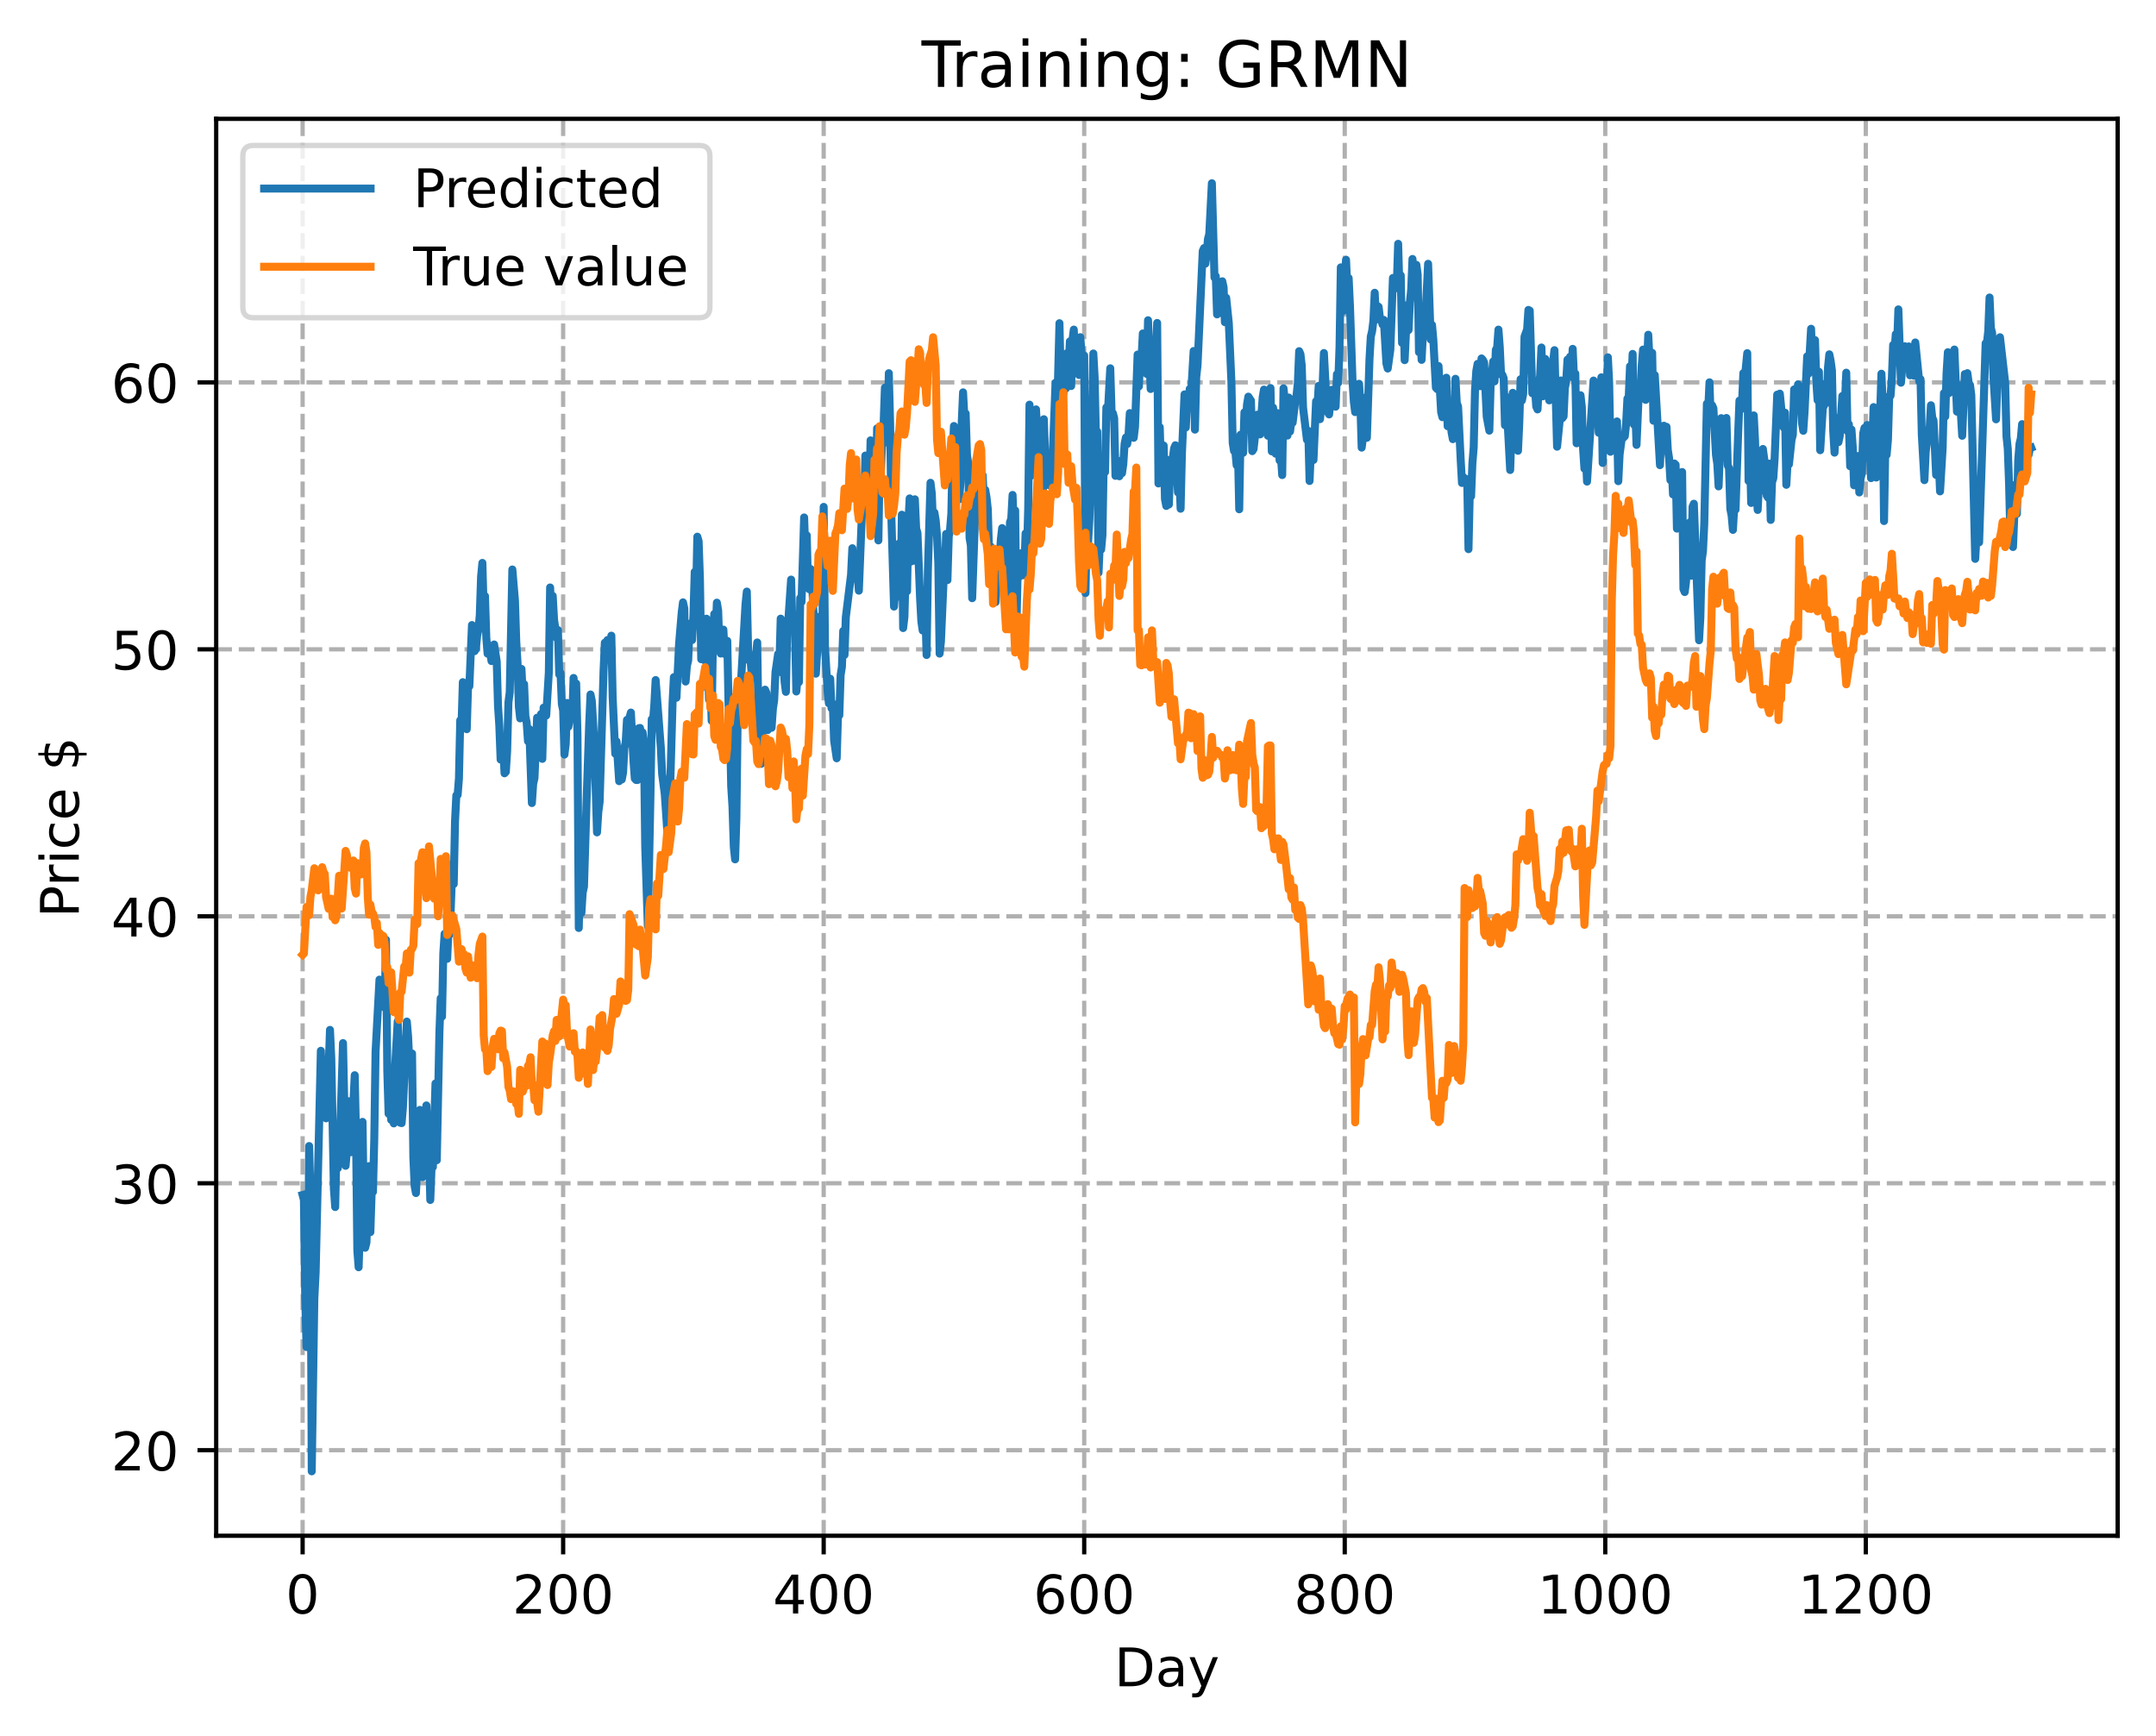 <?xml version="1.0" encoding="utf-8" standalone="no"?>
<!DOCTYPE svg PUBLIC "-//W3C//DTD SVG 1.1//EN"
  "http://www.w3.org/Graphics/SVG/1.1/DTD/svg11.dtd">
<!-- Created with matplotlib (https://matplotlib.org/) -->
<svg height="325.986pt" version="1.1" viewBox="0 0 404.923 325.986" width="404.923pt" xmlns="http://www.w3.org/2000/svg" xmlns:xlink="http://www.w3.org/1999/xlink">
 <defs>
  <style type="text/css">
*{stroke-linecap:butt;stroke-linejoin:round;}
  </style>
 </defs>
 <g id="figure_1">
  <g id="patch_1">
   <path d="M 0 325.986 
L 404.923 325.986 
L 404.923 0 
L 0 0 
z
" style="fill:#ffffff;"/>
  </g>
  <g id="axes_1">
   <g id="patch_2">
    <path d="M 40.603 288.43 
L 397.723 288.43 
L 397.723 22.318 
L 40.603 22.318 
z
" style="fill:#ffffff;"/>
   </g>
   <g id="matplotlib.axis_1">
    <g id="xtick_1">
     <g id="line2d_1">
      <path clip-path="url(#p46f2073684)" d="M 56.836 288.43 
L 56.836 22.318 
" style="fill:none;stroke:#b0b0b0;stroke-dasharray:2.96,1.28;stroke-dashoffset:0;stroke-width:0.8;"/>
     </g>
     <g id="line2d_2">
      <defs>
       <path d="M 0 0 
L 0 3.5 
" id="mcabac39fcb" style="stroke:#000000;stroke-width:0.8;"/>
      </defs>
      <g>
       <use style="stroke:#000000;stroke-width:0.8;" x="56.836" xlink:href="#mcabac39fcb" y="288.43"/>
      </g>
     </g>
     <g id="text_1">
      <!-- 0 -->
      <defs>
       <path d="M 31.781 66.406 
Q 24.172 66.406 20.328 58.906 
Q 16.5 51.422 16.5 36.375 
Q 16.5 21.391 20.328 13.891 
Q 24.172 6.391 31.781 6.391 
Q 39.453 6.391 43.281 13.891 
Q 47.125 21.391 47.125 36.375 
Q 47.125 51.422 43.281 58.906 
Q 39.453 66.406 31.781 66.406 
z
M 31.781 74.219 
Q 44.047 74.219 50.516 64.516 
Q 56.984 54.828 56.984 36.375 
Q 56.984 17.969 50.516 8.266 
Q 44.047 -1.422 31.781 -1.422 
Q 19.531 -1.422 13.062 8.266 
Q 6.594 17.969 6.594 36.375 
Q 6.594 54.828 13.062 64.516 
Q 19.531 74.219 31.781 74.219 
z
" id="DejaVuSans-48"/>
      </defs>
      <g transform="translate(53.655 303.029)scale(0.1 -0.1)">
       <use xlink:href="#DejaVuSans-48"/>
      </g>
     </g>
    </g>
    <g id="xtick_2">
     <g id="line2d_3">
      <path clip-path="url(#p46f2073684)" d="M 105.766 288.43 
L 105.766 22.318 
" style="fill:none;stroke:#b0b0b0;stroke-dasharray:2.96,1.28;stroke-dashoffset:0;stroke-width:0.8;"/>
     </g>
     <g id="line2d_4">
      <g>
       <use style="stroke:#000000;stroke-width:0.8;" x="105.766" xlink:href="#mcabac39fcb" y="288.43"/>
      </g>
     </g>
     <g id="text_2">
      <!-- 200 -->
      <defs>
       <path d="M 19.188 8.297 
L 53.609 8.297 
L 53.609 0 
L 7.328 0 
L 7.328 8.297 
Q 12.938 14.109 22.625 23.891 
Q 32.328 33.688 34.812 36.531 
Q 39.547 41.844 41.422 45.531 
Q 43.312 49.219 43.312 52.781 
Q 43.312 58.594 39.234 62.25 
Q 35.156 65.922 28.609 65.922 
Q 23.969 65.922 18.812 64.312 
Q 13.672 62.703 7.812 59.422 
L 7.812 69.391 
Q 13.766 71.781 18.938 73 
Q 24.125 74.219 28.422 74.219 
Q 39.75 74.219 46.484 68.547 
Q 53.219 62.891 53.219 53.422 
Q 53.219 48.922 51.531 44.891 
Q 49.859 40.875 45.406 35.406 
Q 44.188 33.984 37.641 27.219 
Q 31.109 20.453 19.188 8.297 
z
" id="DejaVuSans-50"/>
      </defs>
      <g transform="translate(96.223 303.029)scale(0.1 -0.1)">
       <use xlink:href="#DejaVuSans-50"/>
       <use x="63.623" xlink:href="#DejaVuSans-48"/>
       <use x="127.246" xlink:href="#DejaVuSans-48"/>
      </g>
     </g>
    </g>
    <g id="xtick_3">
     <g id="line2d_5">
      <path clip-path="url(#p46f2073684)" d="M 154.697 288.43 
L 154.697 22.318 
" style="fill:none;stroke:#b0b0b0;stroke-dasharray:2.96,1.28;stroke-dashoffset:0;stroke-width:0.8;"/>
     </g>
     <g id="line2d_6">
      <g>
       <use style="stroke:#000000;stroke-width:0.8;" x="154.697" xlink:href="#mcabac39fcb" y="288.43"/>
      </g>
     </g>
     <g id="text_3">
      <!-- 400 -->
      <defs>
       <path d="M 37.797 64.312 
L 12.891 25.391 
L 37.797 25.391 
z
M 35.203 72.906 
L 47.609 72.906 
L 47.609 25.391 
L 58.016 25.391 
L 58.016 17.188 
L 47.609 17.188 
L 47.609 0 
L 37.797 0 
L 37.797 17.188 
L 4.891 17.188 
L 4.891 26.703 
z
" id="DejaVuSans-52"/>
      </defs>
      <g transform="translate(145.153 303.029)scale(0.1 -0.1)">
       <use xlink:href="#DejaVuSans-52"/>
       <use x="63.623" xlink:href="#DejaVuSans-48"/>
       <use x="127.246" xlink:href="#DejaVuSans-48"/>
      </g>
     </g>
    </g>
    <g id="xtick_4">
     <g id="line2d_7">
      <path clip-path="url(#p46f2073684)" d="M 203.628 288.43 
L 203.628 22.318 
" style="fill:none;stroke:#b0b0b0;stroke-dasharray:2.96,1.28;stroke-dashoffset:0;stroke-width:0.8;"/>
     </g>
     <g id="line2d_8">
      <g>
       <use style="stroke:#000000;stroke-width:0.8;" x="203.628" xlink:href="#mcabac39fcb" y="288.43"/>
      </g>
     </g>
     <g id="text_4">
      <!-- 600 -->
      <defs>
       <path d="M 33.016 40.375 
Q 26.375 40.375 22.484 35.828 
Q 18.609 31.297 18.609 23.391 
Q 18.609 15.531 22.484 10.953 
Q 26.375 6.391 33.016 6.391 
Q 39.656 6.391 43.531 10.953 
Q 47.406 15.531 47.406 23.391 
Q 47.406 31.297 43.531 35.828 
Q 39.656 40.375 33.016 40.375 
z
M 52.594 71.297 
L 52.594 62.312 
Q 48.875 64.062 45.094 64.984 
Q 41.312 65.922 37.594 65.922 
Q 27.828 65.922 22.672 59.328 
Q 17.531 52.734 16.797 39.406 
Q 19.672 43.656 24.016 45.922 
Q 28.375 48.188 33.594 48.188 
Q 44.578 48.188 50.953 41.516 
Q 57.328 34.859 57.328 23.391 
Q 57.328 12.156 50.688 5.359 
Q 44.047 -1.422 33.016 -1.422 
Q 20.359 -1.422 13.672 8.266 
Q 6.984 17.969 6.984 36.375 
Q 6.984 53.656 15.188 63.938 
Q 23.391 74.219 37.203 74.219 
Q 40.922 74.219 44.703 73.484 
Q 48.484 72.75 52.594 71.297 
z
" id="DejaVuSans-54"/>
      </defs>
      <g transform="translate(194.084 303.029)scale(0.1 -0.1)">
       <use xlink:href="#DejaVuSans-54"/>
       <use x="63.623" xlink:href="#DejaVuSans-48"/>
       <use x="127.246" xlink:href="#DejaVuSans-48"/>
      </g>
     </g>
    </g>
    <g id="xtick_5">
     <g id="line2d_9">
      <path clip-path="url(#p46f2073684)" d="M 252.558 288.43 
L 252.558 22.318 
" style="fill:none;stroke:#b0b0b0;stroke-dasharray:2.96,1.28;stroke-dashoffset:0;stroke-width:0.8;"/>
     </g>
     <g id="line2d_10">
      <g>
       <use style="stroke:#000000;stroke-width:0.8;" x="252.558" xlink:href="#mcabac39fcb" y="288.43"/>
      </g>
     </g>
     <g id="text_5">
      <!-- 800 -->
      <defs>
       <path d="M 31.781 34.625 
Q 24.75 34.625 20.719 30.859 
Q 16.703 27.094 16.703 20.516 
Q 16.703 13.922 20.719 10.156 
Q 24.75 6.391 31.781 6.391 
Q 38.812 6.391 42.859 10.172 
Q 46.922 13.969 46.922 20.516 
Q 46.922 27.094 42.891 30.859 
Q 38.875 34.625 31.781 34.625 
z
M 21.922 38.812 
Q 15.578 40.375 12.031 44.719 
Q 8.5 49.078 8.5 55.328 
Q 8.5 64.062 14.719 69.141 
Q 20.953 74.219 31.781 74.219 
Q 42.672 74.219 48.875 69.141 
Q 55.078 64.062 55.078 55.328 
Q 55.078 49.078 51.531 44.719 
Q 48 40.375 41.703 38.812 
Q 48.828 37.156 52.797 32.312 
Q 56.781 27.484 56.781 20.516 
Q 56.781 9.906 50.312 4.234 
Q 43.844 -1.422 31.781 -1.422 
Q 19.734 -1.422 13.25 4.234 
Q 6.781 9.906 6.781 20.516 
Q 6.781 27.484 10.781 32.312 
Q 14.797 37.156 21.922 38.812 
z
M 18.312 54.391 
Q 18.312 48.734 21.844 45.562 
Q 25.391 42.391 31.781 42.391 
Q 38.141 42.391 41.719 45.562 
Q 45.312 48.734 45.312 54.391 
Q 45.312 60.062 41.719 63.234 
Q 38.141 66.406 31.781 66.406 
Q 25.391 66.406 21.844 63.234 
Q 18.312 60.062 18.312 54.391 
z
" id="DejaVuSans-56"/>
      </defs>
      <g transform="translate(243.015 303.029)scale(0.1 -0.1)">
       <use xlink:href="#DejaVuSans-56"/>
       <use x="63.623" xlink:href="#DejaVuSans-48"/>
       <use x="127.246" xlink:href="#DejaVuSans-48"/>
      </g>
     </g>
    </g>
    <g id="xtick_6">
     <g id="line2d_11">
      <path clip-path="url(#p46f2073684)" d="M 301.489 288.43 
L 301.489 22.318 
" style="fill:none;stroke:#b0b0b0;stroke-dasharray:2.96,1.28;stroke-dashoffset:0;stroke-width:0.8;"/>
     </g>
     <g id="line2d_12">
      <g>
       <use style="stroke:#000000;stroke-width:0.8;" x="301.489" xlink:href="#mcabac39fcb" y="288.43"/>
      </g>
     </g>
     <g id="text_6">
      <!-- 1000 -->
      <defs>
       <path d="M 12.406 8.297 
L 28.516 8.297 
L 28.516 63.922 
L 10.984 60.406 
L 10.984 69.391 
L 28.422 72.906 
L 38.281 72.906 
L 38.281 8.297 
L 54.391 8.297 
L 54.391 0 
L 12.406 0 
z
" id="DejaVuSans-49"/>
      </defs>
      <g transform="translate(288.764 303.029)scale(0.1 -0.1)">
       <use xlink:href="#DejaVuSans-49"/>
       <use x="63.623" xlink:href="#DejaVuSans-48"/>
       <use x="127.246" xlink:href="#DejaVuSans-48"/>
       <use x="190.869" xlink:href="#DejaVuSans-48"/>
      </g>
     </g>
    </g>
    <g id="xtick_7">
     <g id="line2d_13">
      <path clip-path="url(#p46f2073684)" d="M 350.419 288.43 
L 350.419 22.318 
" style="fill:none;stroke:#b0b0b0;stroke-dasharray:2.96,1.28;stroke-dashoffset:0;stroke-width:0.8;"/>
     </g>
     <g id="line2d_14">
      <g>
       <use style="stroke:#000000;stroke-width:0.8;" x="350.419" xlink:href="#mcabac39fcb" y="288.43"/>
      </g>
     </g>
     <g id="text_7">
      <!-- 1200 -->
      <g transform="translate(337.694 303.029)scale(0.1 -0.1)">
       <use xlink:href="#DejaVuSans-49"/>
       <use x="63.623" xlink:href="#DejaVuSans-50"/>
       <use x="127.246" xlink:href="#DejaVuSans-48"/>
       <use x="190.869" xlink:href="#DejaVuSans-48"/>
      </g>
     </g>
    </g>
    <g id="text_8">
     <!-- Day -->
     <defs>
      <path d="M 19.672 64.797 
L 19.672 8.109 
L 31.594 8.109 
Q 46.688 8.109 53.688 14.938 
Q 60.688 21.781 60.688 36.531 
Q 60.688 51.172 53.688 57.984 
Q 46.688 64.797 31.594 64.797 
z
M 9.812 72.906 
L 30.078 72.906 
Q 51.266 72.906 61.172 64.094 
Q 71.094 55.281 71.094 36.531 
Q 71.094 17.672 61.125 8.828 
Q 51.172 0 30.078 0 
L 9.812 0 
z
" id="DejaVuSans-68"/>
      <path d="M 34.281 27.484 
Q 23.391 27.484 19.188 25 
Q 14.984 22.516 14.984 16.5 
Q 14.984 11.719 18.141 8.906 
Q 21.297 6.109 26.703 6.109 
Q 34.188 6.109 38.703 11.406 
Q 43.219 16.703 43.219 25.484 
L 43.219 27.484 
z
M 52.203 31.203 
L 52.203 0 
L 43.219 0 
L 43.219 8.297 
Q 40.141 3.328 35.547 0.953 
Q 30.953 -1.422 24.312 -1.422 
Q 15.922 -1.422 10.953 3.297 
Q 6 8.016 6 15.922 
Q 6 25.141 12.172 29.828 
Q 18.359 34.516 30.609 34.516 
L 43.219 34.516 
L 43.219 35.406 
Q 43.219 41.609 39.141 45 
Q 35.062 48.391 27.688 48.391 
Q 23 48.391 18.547 47.266 
Q 14.109 46.141 10.016 43.891 
L 10.016 52.203 
Q 14.938 54.109 19.578 55.047 
Q 24.219 56 28.609 56 
Q 40.484 56 46.344 49.844 
Q 52.203 43.703 52.203 31.203 
z
" id="DejaVuSans-97"/>
      <path d="M 32.172 -5.078 
Q 28.375 -14.844 24.75 -17.812 
Q 21.141 -20.797 15.094 -20.797 
L 7.906 -20.797 
L 7.906 -13.281 
L 13.188 -13.281 
Q 16.891 -13.281 18.938 -11.516 
Q 21 -9.766 23.484 -3.219 
L 25.094 0.875 
L 2.984 54.688 
L 12.5 54.688 
L 29.594 11.922 
L 46.688 54.688 
L 56.203 54.688 
z
" id="DejaVuSans-121"/>
     </defs>
     <g transform="translate(209.29 316.707)scale(0.1 -0.1)">
      <use xlink:href="#DejaVuSans-68"/>
      <use x="77.002" xlink:href="#DejaVuSans-97"/>
      <use x="138.281" xlink:href="#DejaVuSans-121"/>
     </g>
    </g>
   </g>
   <g id="matplotlib.axis_2">
    <g id="ytick_1">
     <g id="line2d_15">
      <path clip-path="url(#p46f2073684)" d="M 40.603 272.372 
L 397.723 272.372 
" style="fill:none;stroke:#b0b0b0;stroke-dasharray:2.96,1.28;stroke-dashoffset:0;stroke-width:0.8;"/>
     </g>
     <g id="line2d_16">
      <defs>
       <path d="M 0 0 
L -3.5 0 
" id="mb7bd9d43bb" style="stroke:#000000;stroke-width:0.8;"/>
      </defs>
      <g>
       <use style="stroke:#000000;stroke-width:0.8;" x="40.603" xlink:href="#mb7bd9d43bb" y="272.372"/>
      </g>
     </g>
     <g id="text_9">
      <!-- 20 -->
      <g transform="translate(20.878 276.171)scale(0.1 -0.1)">
       <use xlink:href="#DejaVuSans-50"/>
       <use x="63.623" xlink:href="#DejaVuSans-48"/>
      </g>
     </g>
    </g>
    <g id="ytick_2">
     <g id="line2d_17">
      <path clip-path="url(#p46f2073684)" d="M 40.603 222.233 
L 397.723 222.233 
" style="fill:none;stroke:#b0b0b0;stroke-dasharray:2.96,1.28;stroke-dashoffset:0;stroke-width:0.8;"/>
     </g>
     <g id="line2d_18">
      <g>
       <use style="stroke:#000000;stroke-width:0.8;" x="40.603" xlink:href="#mb7bd9d43bb" y="222.233"/>
      </g>
     </g>
     <g id="text_10">
      <!-- 30 -->
      <defs>
       <path d="M 40.578 39.312 
Q 47.656 37.797 51.625 33 
Q 55.609 28.219 55.609 21.188 
Q 55.609 10.406 48.188 4.484 
Q 40.766 -1.422 27.094 -1.422 
Q 22.516 -1.422 17.656 -0.516 
Q 12.797 0.391 7.625 2.203 
L 7.625 11.719 
Q 11.719 9.328 16.594 8.109 
Q 21.484 6.891 26.812 6.891 
Q 36.078 6.891 40.938 10.547 
Q 45.797 14.203 45.797 21.188 
Q 45.797 27.641 41.281 31.266 
Q 36.766 34.906 28.719 34.906 
L 20.219 34.906 
L 20.219 43.016 
L 29.109 43.016 
Q 36.375 43.016 40.234 45.922 
Q 44.094 48.828 44.094 54.297 
Q 44.094 59.906 40.109 62.906 
Q 36.141 65.922 28.719 65.922 
Q 24.656 65.922 20.016 65.031 
Q 15.375 64.156 9.812 62.312 
L 9.812 71.094 
Q 15.438 72.656 20.344 73.438 
Q 25.25 74.219 29.594 74.219 
Q 40.828 74.219 47.359 69.109 
Q 53.906 64.016 53.906 55.328 
Q 53.906 49.266 50.438 45.094 
Q 46.969 40.922 40.578 39.312 
z
" id="DejaVuSans-51"/>
      </defs>
      <g transform="translate(20.878 226.032)scale(0.1 -0.1)">
       <use xlink:href="#DejaVuSans-51"/>
       <use x="63.623" xlink:href="#DejaVuSans-48"/>
      </g>
     </g>
    </g>
    <g id="ytick_3">
     <g id="line2d_19">
      <path clip-path="url(#p46f2073684)" d="M 40.603 172.093 
L 397.723 172.093 
" style="fill:none;stroke:#b0b0b0;stroke-dasharray:2.96,1.28;stroke-dashoffset:0;stroke-width:0.8;"/>
     </g>
     <g id="line2d_20">
      <g>
       <use style="stroke:#000000;stroke-width:0.8;" x="40.603" xlink:href="#mb7bd9d43bb" y="172.093"/>
      </g>
     </g>
     <g id="text_11">
      <!-- 40 -->
      <g transform="translate(20.878 175.892)scale(0.1 -0.1)">
       <use xlink:href="#DejaVuSans-52"/>
       <use x="63.623" xlink:href="#DejaVuSans-48"/>
      </g>
     </g>
    </g>
    <g id="ytick_4">
     <g id="line2d_21">
      <path clip-path="url(#p46f2073684)" d="M 40.603 121.953 
L 397.723 121.953 
" style="fill:none;stroke:#b0b0b0;stroke-dasharray:2.96,1.28;stroke-dashoffset:0;stroke-width:0.8;"/>
     </g>
     <g id="line2d_22">
      <g>
       <use style="stroke:#000000;stroke-width:0.8;" x="40.603" xlink:href="#mb7bd9d43bb" y="121.953"/>
      </g>
     </g>
     <g id="text_12">
      <!-- 50 -->
      <defs>
       <path d="M 10.797 72.906 
L 49.516 72.906 
L 49.516 64.594 
L 19.828 64.594 
L 19.828 46.734 
Q 21.969 47.469 24.109 47.828 
Q 26.266 48.188 28.422 48.188 
Q 40.625 48.188 47.75 41.5 
Q 54.891 34.812 54.891 23.391 
Q 54.891 11.625 47.562 5.094 
Q 40.234 -1.422 26.906 -1.422 
Q 22.312 -1.422 17.547 -0.641 
Q 12.797 0.141 7.719 1.703 
L 7.719 11.625 
Q 12.109 9.234 16.797 8.062 
Q 21.484 6.891 26.703 6.891 
Q 35.156 6.891 40.078 11.328 
Q 45.016 15.766 45.016 23.391 
Q 45.016 31 40.078 35.438 
Q 35.156 39.891 26.703 39.891 
Q 22.75 39.891 18.812 39.016 
Q 14.891 38.141 10.797 36.281 
z
" id="DejaVuSans-53"/>
      </defs>
      <g transform="translate(20.878 125.753)scale(0.1 -0.1)">
       <use xlink:href="#DejaVuSans-53"/>
       <use x="63.623" xlink:href="#DejaVuSans-48"/>
      </g>
     </g>
    </g>
    <g id="ytick_5">
     <g id="line2d_23">
      <path clip-path="url(#p46f2073684)" d="M 40.603 71.814 
L 397.723 71.814 
" style="fill:none;stroke:#b0b0b0;stroke-dasharray:2.96,1.28;stroke-dashoffset:0;stroke-width:0.8;"/>
     </g>
     <g id="line2d_24">
      <g>
       <use style="stroke:#000000;stroke-width:0.8;" x="40.603" xlink:href="#mb7bd9d43bb" y="71.814"/>
      </g>
     </g>
     <g id="text_13">
      <!-- 60 -->
      <g transform="translate(20.878 75.613)scale(0.1 -0.1)">
       <use xlink:href="#DejaVuSans-54"/>
       <use x="63.623" xlink:href="#DejaVuSans-48"/>
      </g>
     </g>
    </g>
    <g id="text_14">
     <!-- Price $ -->
     <defs>
      <path d="M 19.672 64.797 
L 19.672 37.406 
L 32.078 37.406 
Q 38.969 37.406 42.719 40.969 
Q 46.484 44.531 46.484 51.125 
Q 46.484 57.672 42.719 61.234 
Q 38.969 64.797 32.078 64.797 
z
M 9.812 72.906 
L 32.078 72.906 
Q 44.344 72.906 50.609 67.359 
Q 56.891 61.812 56.891 51.125 
Q 56.891 40.328 50.609 34.812 
Q 44.344 29.297 32.078 29.297 
L 19.672 29.297 
L 19.672 0 
L 9.812 0 
z
" id="DejaVuSans-80"/>
      <path d="M 41.109 46.297 
Q 39.594 47.172 37.812 47.578 
Q 36.031 48 33.891 48 
Q 26.266 48 22.188 43.047 
Q 18.109 38.094 18.109 28.812 
L 18.109 0 
L 9.078 0 
L 9.078 54.688 
L 18.109 54.688 
L 18.109 46.188 
Q 20.953 51.172 25.484 53.578 
Q 30.031 56 36.531 56 
Q 37.453 56 38.578 55.875 
Q 39.703 55.766 41.062 55.516 
z
" id="DejaVuSans-114"/>
      <path d="M 9.422 54.688 
L 18.406 54.688 
L 18.406 0 
L 9.422 0 
z
M 9.422 75.984 
L 18.406 75.984 
L 18.406 64.594 
L 9.422 64.594 
z
" id="DejaVuSans-105"/>
      <path d="M 48.781 52.594 
L 48.781 44.188 
Q 44.969 46.297 41.141 47.344 
Q 37.312 48.391 33.406 48.391 
Q 24.656 48.391 19.812 42.844 
Q 14.984 37.312 14.984 27.297 
Q 14.984 17.281 19.812 11.734 
Q 24.656 6.203 33.406 6.203 
Q 37.312 6.203 41.141 7.25 
Q 44.969 8.297 48.781 10.406 
L 48.781 2.094 
Q 45.016 0.344 40.984 -0.531 
Q 36.969 -1.422 32.422 -1.422 
Q 20.062 -1.422 12.781 6.344 
Q 5.516 14.109 5.516 27.297 
Q 5.516 40.672 12.859 48.328 
Q 20.219 56 33.016 56 
Q 37.156 56 41.109 55.141 
Q 45.062 54.297 48.781 52.594 
z
" id="DejaVuSans-99"/>
      <path d="M 56.203 29.594 
L 56.203 25.203 
L 14.891 25.203 
Q 15.484 15.922 20.484 11.062 
Q 25.484 6.203 34.422 6.203 
Q 39.594 6.203 44.453 7.469 
Q 49.312 8.734 54.109 11.281 
L 54.109 2.781 
Q 49.266 0.734 44.188 -0.344 
Q 39.109 -1.422 33.891 -1.422 
Q 20.797 -1.422 13.156 6.188 
Q 5.516 13.812 5.516 26.812 
Q 5.516 40.234 12.766 48.109 
Q 20.016 56 32.328 56 
Q 43.359 56 49.781 48.891 
Q 56.203 41.797 56.203 29.594 
z
M 47.219 32.234 
Q 47.125 39.594 43.094 43.984 
Q 39.062 48.391 32.422 48.391 
Q 24.906 48.391 20.391 44.141 
Q 15.875 39.891 15.188 32.172 
z
" id="DejaVuSans-101"/>
      <path id="DejaVuSans-32"/>
      <path d="M 33.797 -14.703 
L 28.906 -14.703 
L 28.859 0 
Q 23.734 0.094 18.609 1.188 
Q 13.484 2.297 8.297 4.5 
L 8.297 13.281 
Q 13.281 10.156 18.375 8.562 
Q 23.484 6.984 28.906 6.938 
L 28.906 29.203 
Q 18.109 30.953 13.203 35.156 
Q 8.297 39.359 8.297 46.688 
Q 8.297 54.641 13.625 59.219 
Q 18.953 63.812 28.906 64.5 
L 28.906 75.984 
L 33.797 75.984 
L 33.797 64.656 
Q 38.328 64.453 42.578 63.688 
Q 46.828 62.938 50.875 61.625 
L 50.875 53.078 
Q 46.828 55.125 42.547 56.25 
Q 38.281 57.375 33.797 57.562 
L 33.797 36.719 
Q 44.875 35.016 50.094 30.609 
Q 55.328 26.219 55.328 18.609 
Q 55.328 10.359 49.781 5.594 
Q 44.234 0.828 33.797 0.094 
z
M 28.906 37.594 
L 28.906 57.625 
Q 23.25 56.984 20.266 54.391 
Q 17.281 51.812 17.281 47.516 
Q 17.281 43.312 20.031 40.969 
Q 22.797 38.625 28.906 37.594 
z
M 33.797 28.219 
L 33.797 7.078 
Q 39.984 7.906 43.141 10.594 
Q 46.297 13.281 46.297 17.672 
Q 46.297 21.969 43.281 24.5 
Q 40.281 27.047 33.797 28.219 
z
" id="DejaVuSans-36"/>
     </defs>
     <g transform="translate(14.798 172.342)rotate(-90)scale(0.1 -0.1)">
      <use xlink:href="#DejaVuSans-80"/>
      <use x="58.553" xlink:href="#DejaVuSans-114"/>
      <use x="99.666" xlink:href="#DejaVuSans-105"/>
      <use x="127.449" xlink:href="#DejaVuSans-99"/>
      <use x="182.43" xlink:href="#DejaVuSans-101"/>
      <use x="243.953" xlink:href="#DejaVuSans-32"/>
      <use x="275.74" xlink:href="#DejaVuSans-36"/>
     </g>
    </g>
   </g>
   <g id="line2d_25">
    <path clip-path="url(#p46f2073684)" d="M 56.836 224.439 
L 57.081 225.359 
L 57.325 243.939 
L 57.57 252.993 
L 57.814 245.821 
L 58.059 215.241 
L 58.304 224.273 
L 58.548 276.334 
L 59.038 243.904 
L 59.282 238.953 
L 60.261 197.351 
L 60.506 205.086 
L 60.75 208.557 
L 60.995 201.51 
L 61.24 210.036 
L 61.484 207.493 
L 61.974 193.427 
L 62.218 198.69 
L 62.708 223.27 
L 62.952 226.699 
L 63.197 215.476 
L 63.441 219.413 
L 63.686 211.405 
L 63.931 211.39 
L 64.42 195.905 
L 64.909 218.954 
L 65.154 216.128 
L 65.399 206.817 
L 65.643 213.826 
L 65.888 216.401 
L 66.377 207.069 
L 66.622 201.939 
L 66.867 213.298 
L 67.111 234.845 
L 67.356 238.005 
L 67.601 230.498 
L 68.09 210.704 
L 68.335 227.593 
L 68.579 234.345 
L 68.824 233.358 
L 69.313 219.014 
L 69.558 231.41 
L 69.802 223.887 
L 70.047 223.849 
L 70.292 213.943 
L 70.536 197.55 
L 71.27 183.988 
L 72.004 186.879 
L 72.249 189.246 
L 72.494 176.513 
L 72.738 201.158 
L 72.983 209.174 
L 73.228 207.052 
L 73.472 210.336 
L 73.717 205.164 
L 73.962 210.988 
L 74.206 200.411 
L 74.696 191.799 
L 75.185 210.869 
L 75.429 210.936 
L 75.674 207.971 
L 76.408 191.866 
L 76.653 194.778 
L 76.897 200.07 
L 77.142 199.233 
L 77.387 197.854 
L 77.631 217.398 
L 77.876 222.781 
L 78.121 224.07 
L 78.855 208.454 
L 79.099 210.725 
L 79.344 221.096 
L 79.589 209.402 
L 79.833 211.83 
L 80.078 207.614 
L 80.323 215.085 
L 80.567 215.471 
L 80.812 225.368 
L 81.056 219.091 
L 81.301 219.189 
L 81.79 203.487 
L 82.035 217.904 
L 82.524 193.931 
L 82.769 187.483 
L 83.014 190.931 
L 83.258 179.061 
L 83.503 175.38 
L 83.748 177.108 
L 83.992 180.077 
L 84.237 174.337 
L 84.482 175.481 
L 84.971 162.23 
L 85.216 166.035 
L 85.46 154.237 
L 85.705 149.381 
L 85.95 149.295 
L 86.194 146.226 
L 86.439 135.283 
L 86.684 136.07 
L 86.928 128.119 
L 87.173 128.39 
L 87.417 131.476 
L 87.662 136.953 
L 87.907 128.813 
L 88.151 128.885 
L 88.641 117.39 
L 88.885 121.073 
L 89.13 122.296 
L 89.375 121.896 
L 89.619 119.358 
L 89.864 118.226 
L 90.109 115.499 
L 90.353 108.294 
L 90.598 105.721 
L 90.843 114.655 
L 91.087 111.944 
L 91.332 119.749 
L 91.577 122.77 
L 91.821 121.771 
L 92.066 122.614 
L 92.311 124.162 
L 92.555 121.231 
L 92.8 121.042 
L 93.289 124.21 
L 93.534 132.586 
L 93.778 136.294 
L 94.023 142.656 
L 94.268 141.73 
L 94.512 140.23 
L 94.757 145.235 
L 95.002 144.97 
L 95.246 141.101 
L 95.491 131.918 
L 95.736 129.998 
L 96.225 106.957 
L 96.714 112.77 
L 96.959 120.459 
L 97.204 124.588 
L 97.448 132.712 
L 97.693 134.921 
L 97.938 125.628 
L 98.182 130.491 
L 98.427 128.488 
L 98.672 134.497 
L 98.916 135.724 
L 99.161 139.209 
L 99.405 136.929 
L 99.895 150.823 
L 100.139 147.188 
L 100.384 146.113 
L 100.873 134.796 
L 101.118 135.092 
L 101.363 138.204 
L 101.607 134.11 
L 101.852 142.523 
L 102.097 132.904 
L 102.586 134.381 
L 103.075 126.334 
L 103.32 110.335 
L 103.565 116.131 
L 103.809 111.917 
L 104.054 116.359 
L 104.543 119.82 
L 104.788 118.335 
L 105.032 126.671 
L 105.277 126.416 
L 105.522 132.241 
L 105.766 133.413 
L 106.011 141.717 
L 106.256 139.69 
L 106.5 132.024 
L 106.745 136.485 
L 106.99 135.091 
L 107.234 132.922 
L 107.479 134.962 
L 107.724 127.33 
L 107.968 131.789 
L 108.213 128.374 
L 108.458 137.982 
L 108.702 174.287 
L 108.947 163.018 
L 109.192 171.469 
L 109.436 167.643 
L 109.681 166.503 
L 110.17 150.3 
L 110.66 135.942 
L 110.904 130.434 
L 111.149 131.627 
L 111.638 140.026 
L 112.127 156.334 
L 112.372 152.48 
L 112.617 150.619 
L 113.351 126.09 
L 113.595 120.713 
L 113.84 120.649 
L 114.085 120.21 
L 114.329 120.26 
L 114.574 123.957 
L 114.819 119.387 
L 115.063 130.941 
L 115.553 141.558 
L 115.797 139.252 
L 116.287 146.715 
L 116.531 144.998 
L 116.776 146.396 
L 117.02 145.097 
L 117.265 140.48 
L 117.51 139.435 
L 117.754 135.196 
L 117.999 139.502 
L 118.244 134.736 
L 118.488 133.826 
L 118.978 142.932 
L 119.222 146.223 
L 119.467 146.49 
L 119.712 146.502 
L 119.956 136.778 
L 120.201 136.716 
L 120.446 138.851 
L 120.69 137.563 
L 120.935 139.59 
L 121.18 159.061 
L 121.669 173.982 
L 122.158 149.672 
L 122.403 135.088 
L 122.648 135.38 
L 122.892 132.319 
L 123.137 127.723 
L 124.115 140.467 
L 124.36 145.39 
L 124.849 149.126 
L 125.339 156.304 
L 125.583 154.235 
L 125.828 149.187 
L 126.317 131.976 
L 126.562 127.179 
L 127.051 131.043 
L 127.541 120.869 
L 128.03 115.083 
L 128.275 113.13 
L 128.519 114.254 
L 128.764 128.004 
L 129.008 125.055 
L 129.253 124.044 
L 129.498 117.778 
L 129.742 117.05 
L 129.987 120.209 
L 130.232 115.703 
L 130.476 107.4 
L 130.721 112.45 
L 130.966 100.795 
L 131.21 101.643 
L 131.455 108.715 
L 131.7 123.813 
L 131.944 120.575 
L 132.189 119.924 
L 132.434 124.121 
L 132.678 116.198 
L 133.168 131.403 
L 133.412 126.908 
L 133.657 135.374 
L 133.902 119.922 
L 134.146 115.316 
L 134.391 119.21 
L 134.636 113.186 
L 134.88 114.644 
L 135.125 121.972 
L 135.369 122.747 
L 135.614 118.51 
L 135.859 118.249 
L 136.103 122.827 
L 136.593 120.367 
L 136.837 132.775 
L 137.082 136.114 
L 137.327 147.676 
L 137.571 151.528 
L 137.816 159.07 
L 138.061 161.396 
L 138.305 153.547 
L 138.55 134.183 
L 138.795 133.058 
L 139.039 130.346 
L 140.018 113.473 
L 140.263 111.102 
L 140.507 122.149 
L 140.752 124.112 
L 140.996 124.379 
L 141.241 127.386 
L 141.975 123.188 
L 142.22 120.663 
L 142.464 137.004 
L 142.709 137.606 
L 142.954 143.463 
L 143.443 130.686 
L 143.688 129.528 
L 143.932 130.122 
L 144.177 137.121 
L 144.422 132.456 
L 144.666 136.665 
L 144.911 136.696 
L 145.156 133.149 
L 145.4 131.486 
L 145.645 126.241 
L 146.134 122.84 
L 146.379 124.934 
L 146.624 116.186 
L 146.868 126.348 
L 147.113 124.268 
L 147.357 128.083 
L 147.602 129.94 
L 147.847 118.154 
L 148.091 115.988 
L 148.581 108.852 
L 148.825 117.748 
L 149.07 117.182 
L 149.315 118.321 
L 149.559 129.871 
L 149.804 127.185 
L 150.049 128.117 
L 150.293 112.324 
L 150.538 113.049 
L 151.027 97.187 
L 151.272 104.314 
L 151.517 100.541 
L 151.761 110.296 
L 152.006 110.67 
L 152.251 106.872 
L 152.495 108.536 
L 152.74 114.409 
L 152.984 116.9 
L 153.229 126.523 
L 153.474 122.418 
L 153.718 116.082 
L 153.963 115.804 
L 154.452 117.834 
L 154.697 95.2 
L 154.942 121.403 
L 155.431 129.801 
L 155.676 132.096 
L 155.92 127.464 
L 156.165 133.019 
L 156.41 132.13 
L 156.654 139.083 
L 157.144 142.417 
L 157.388 134.272 
L 157.633 134.344 
L 157.878 126.782 
L 158.122 125.266 
L 158.367 118.499 
L 158.612 123.002 
L 158.856 115.916 
L 159.835 107.971 
L 160.079 102.964 
L 160.324 106.747 
L 160.569 108.632 
L 160.813 104.161 
L 161.303 110.936 
L 162.037 92.518 
L 162.281 96.044 
L 162.526 85.561 
L 162.771 87.694 
L 163.015 86.203 
L 163.26 92.508 
L 163.505 82.706 
L 163.749 82.944 
L 163.994 92.689 
L 164.239 85.294 
L 164.483 96.941 
L 164.728 80.452 
L 164.972 101.495 
L 165.217 86.818 
L 165.462 88.241 
L 165.706 82.196 
L 165.951 79.737 
L 166.196 72.804 
L 166.44 80.499 
L 166.685 83.14 
L 166.93 70.091 
L 167.174 79.52 
L 167.419 97.364 
L 167.908 113.923 
L 168.153 110.583 
L 168.398 109.521 
L 168.642 107.349 
L 168.887 102.06 
L 169.132 112.149 
L 169.376 96.67 
L 169.621 117.959 
L 169.866 115.84 
L 170.11 106.652 
L 170.355 111.045 
L 170.6 98.316 
L 170.844 93.607 
L 171.089 105.466 
L 171.333 94.62 
L 171.578 105.31 
L 171.823 93.773 
L 172.067 99.284 
L 172.312 100.082 
L 172.801 112.312 
L 173.046 116.753 
L 173.291 118.419 
L 173.78 114.49 
L 174.025 123.019 
L 174.269 107.242 
L 174.759 90.672 
L 175.003 92.69 
L 175.248 99.068 
L 175.493 96.263 
L 175.737 97.738 
L 175.982 100.595 
L 176.227 105.743 
L 176.471 122.758 
L 176.716 120.54 
L 177.205 109.265 
L 177.45 108.368 
L 177.694 100.28 
L 177.939 108.952 
L 178.184 100.708 
L 178.428 99.564 
L 178.673 96.462 
L 178.918 85.325 
L 179.162 80.007 
L 179.407 82.921 
L 179.652 89.67 
L 179.896 90.893 
L 180.141 93.785 
L 180.386 90.635 
L 180.63 79.224 
L 180.875 73.686 
L 181.12 78.353 
L 181.364 77.66 
L 181.609 85.479 
L 181.854 87.125 
L 182.098 101.047 
L 182.343 102.472 
L 182.588 112.35 
L 183.077 98.302 
L 183.566 93.118 
L 183.811 91.098 
L 184.055 94.752 
L 184.3 93.18 
L 184.545 89.223 
L 184.789 93.893 
L 185.034 91.992 
L 185.279 93.392 
L 185.523 95.634 
L 185.768 104.252 
L 186.013 102.59 
L 186.502 106.893 
L 186.747 105.049 
L 186.991 113.074 
L 187.236 108.381 
L 187.481 109.256 
L 187.97 101.343 
L 188.215 99.185 
L 188.704 102.151 
L 189.438 115.036 
L 189.682 98.109 
L 189.927 97.42 
L 190.172 92.955 
L 190.416 99.187 
L 190.661 95.863 
L 190.906 117.496 
L 191.15 106.438 
L 191.395 108.353 
L 191.64 105 
L 191.884 103.875 
L 192.129 108.042 
L 192.374 107.104 
L 192.618 100.173 
L 192.863 104.405 
L 193.108 95.478 
L 193.352 75.997 
L 193.597 89.382 
L 194.086 77.711 
L 194.331 83.761 
L 194.575 76.891 
L 195.065 85.7 
L 195.309 85.334 
L 195.554 86.161 
L 195.799 98.387 
L 196.043 78.735 
L 196.288 85.685 
L 196.533 86.258 
L 196.777 88.002 
L 197.022 91.128 
L 197.267 91.057 
L 197.511 90.722 
L 198.245 71.879 
L 198.49 79.602 
L 198.979 60.702 
L 199.224 71.427 
L 199.713 73.855 
L 199.958 72.066 
L 200.203 72.951 
L 200.447 66.286 
L 200.692 68.859 
L 200.936 64.111 
L 201.181 72.496 
L 201.426 63.904 
L 201.67 61.904 
L 201.915 67.685 
L 202.16 65.076 
L 202.404 65.501 
L 202.649 70.426 
L 202.894 63.328 
L 203.383 69.762 
L 203.628 66.778 
L 203.872 111.384 
L 204.117 98.7 
L 204.362 101.78 
L 204.606 97.497 
L 204.851 90.111 
L 205.34 66.389 
L 205.585 70.831 
L 205.83 82.159 
L 206.074 81.044 
L 206.319 107.567 
L 206.563 101.875 
L 206.808 103.22 
L 207.053 100.516 
L 207.297 86.216 
L 207.542 88.666 
L 207.787 76.524 
L 208.031 78.252 
L 208.521 69.167 
L 208.765 77.377 
L 209.01 77.595 
L 209.255 78.526 
L 209.499 89.372 
L 209.744 87.92 
L 210.233 89.448 
L 210.478 86.547 
L 210.723 88.87 
L 210.967 87.201 
L 211.212 83.355 
L 211.457 82.177 
L 211.701 83.395 
L 211.946 81.744 
L 212.191 77.586 
L 212.435 78.601 
L 212.924 82.225 
L 213.169 80.168 
L 213.658 66.59 
L 213.903 72.567 
L 214.148 66.889 
L 214.392 67.34 
L 214.637 62.628 
L 214.882 67.224 
L 215.126 66.199 
L 215.371 70.226 
L 215.616 60.147 
L 216.105 73.057 
L 216.35 67.259 
L 216.594 66.902 
L 216.839 64.235 
L 217.084 67.324 
L 217.328 60.653 
L 217.573 90.799 
L 217.818 80.235 
L 218.062 88.819 
L 218.307 83.567 
L 218.551 83.681 
L 218.796 93.739 
L 219.041 95.025 
L 219.285 86.372 
L 219.53 94.753 
L 219.775 87.559 
L 220.019 90.367 
L 220.264 86.073 
L 220.509 84.203 
L 220.753 83.622 
L 221.243 92.478 
L 221.487 88.888 
L 221.732 95.544 
L 221.977 85.242 
L 222.466 74.072 
L 222.711 80.286 
L 222.955 75.273 
L 223.2 75.644 
L 223.445 73.038 
L 223.689 74.248 
L 224.179 65.919 
L 224.423 80.693 
L 224.668 70.823 
L 224.912 68.601 
L 225.891 47.122 
L 226.136 46.592 
L 226.38 49.521 
L 226.625 47.761 
L 226.87 44.888 
L 227.114 43.966 
L 227.604 34.414 
L 228.093 52.116 
L 228.338 51.872 
L 228.582 59.046 
L 228.827 58.539 
L 229.072 58.778 
L 229.316 58.464 
L 229.561 52.831 
L 229.806 53.961 
L 230.05 60.512 
L 230.295 55.934 
L 230.784 60.694 
L 231.273 71.69 
L 231.518 83.18 
L 231.763 84.7 
L 232.007 84.695 
L 232.252 87.384 
L 232.497 84.446 
L 232.741 95.65 
L 232.986 81.648 
L 233.231 82.862 
L 233.475 85.045 
L 233.72 77.439 
L 233.965 79.8 
L 234.209 75.942 
L 234.454 74.495 
L 234.943 75.234 
L 235.188 84.729 
L 235.433 84.341 
L 236.167 77.879 
L 236.656 81.587 
L 237.145 74.628 
L 237.39 73.169 
L 237.634 75.414 
L 237.879 80.875 
L 238.124 81.841 
L 238.368 75.829 
L 238.613 72.877 
L 238.858 84.772 
L 239.102 76.56 
L 239.347 79.787 
L 239.592 85.214 
L 239.836 77.569 
L 240.326 86.483 
L 240.57 85.72 
L 240.815 89.224 
L 241.06 72.927 
L 241.304 75.262 
L 241.549 75.32 
L 241.794 81.809 
L 242.038 74.663 
L 242.283 81.041 
L 242.527 79.193 
L 242.772 79.384 
L 243.261 75.332 
L 243.506 74.248 
L 243.751 71.979 
L 243.995 65.952 
L 244.24 66.505 
L 244.485 68.694 
L 244.729 76.556 
L 245.463 82.601 
L 245.708 80.919 
L 245.953 90.338 
L 246.197 84.667 
L 246.442 83.495 
L 246.687 86.392 
L 247.176 75.359 
L 247.421 76.505 
L 247.665 72.471 
L 247.91 78.726 
L 248.155 76.355 
L 248.399 72.572 
L 248.644 66.305 
L 249.133 75.629 
L 249.378 77.39 
L 249.622 77.833 
L 250.112 73.212 
L 250.356 73.217 
L 250.601 76.229 
L 250.846 76.379 
L 251.09 70.29 
L 251.335 71.885 
L 251.58 65.137 
L 251.824 50.213 
L 252.314 58.385 
L 252.558 52.095 
L 252.803 48.791 
L 253.048 54.193 
L 253.292 52.226 
L 253.537 57.409 
L 254.026 71.681 
L 254.271 75.458 
L 254.515 77.4 
L 255.005 73.152 
L 255.249 72.083 
L 255.494 75.942 
L 255.739 84.07 
L 255.983 82.179 
L 256.228 79.131 
L 256.473 74.656 
L 256.717 82.228 
L 257.207 67.444 
L 257.451 63.215 
L 257.696 62.205 
L 257.941 60.253 
L 258.185 54.983 
L 258.43 60.035 
L 258.675 57.464 
L 258.919 57.616 
L 259.164 59.678 
L 259.409 59.951 
L 259.653 60.939 
L 259.898 60.082 
L 260.387 68.278 
L 260.632 69.217 
L 261.121 65.699 
L 261.61 52.207 
L 261.855 52.434 
L 262.344 53.236 
L 262.589 45.79 
L 262.834 54.332 
L 263.078 51.71 
L 263.323 64.405 
L 263.568 57.239 
L 263.812 67.639 
L 264.057 62.431 
L 264.302 60.725 
L 264.546 61.987 
L 264.791 56.816 
L 265.036 54.386 
L 265.28 48.636 
L 265.77 55.07 
L 266.014 49.744 
L 266.259 51.585 
L 266.503 66.14 
L 266.748 62.094 
L 266.993 67.588 
L 267.237 62.863 
L 267.482 62.637 
L 267.727 59.288 
L 268.216 49.545 
L 268.705 63.756 
L 268.95 61.033 
L 269.195 63.776 
L 269.684 72.822 
L 269.929 73.082 
L 270.173 68.748 
L 270.663 77.401 
L 270.907 78.354 
L 271.397 74.429 
L 271.641 70.941 
L 271.886 80.05 
L 272.131 75.625 
L 272.62 81.195 
L 272.864 82.482 
L 273.109 79.703 
L 273.354 71.141 
L 273.598 75.683 
L 273.843 76.33 
L 274.332 86.264 
L 274.577 90.705 
L 274.822 89.588 
L 275.311 90.121 
L 275.556 90.008 
L 275.8 103.139 
L 276.045 92.375 
L 276.29 93.208 
L 276.534 87.036 
L 276.779 84.01 
L 277.024 73.312 
L 277.268 69.658 
L 277.513 68.332 
L 277.758 71.659 
L 278.002 72.533 
L 278.247 67.319 
L 278.491 67.583 
L 278.736 68.075 
L 279.225 78.258 
L 279.715 80.882 
L 279.959 72.233 
L 280.449 67.888 
L 280.693 71.633 
L 280.938 65.696 
L 281.183 65.272 
L 281.427 61.905 
L 281.672 65.152 
L 281.917 70.319 
L 282.161 70.405 
L 282.406 71.041 
L 282.651 79.865 
L 282.895 74.548 
L 283.629 88.27 
L 284.118 73.774 
L 284.363 74.393 
L 284.608 77.511 
L 284.852 76.842 
L 285.097 84.665 
L 285.342 79.322 
L 285.586 71.224 
L 285.831 75.224 
L 286.076 73.982 
L 286.32 63.225 
L 286.81 61.878 
L 287.054 58.209 
L 287.299 58.339 
L 287.788 73.866 
L 288.278 72.777 
L 288.522 76.348 
L 288.767 76.895 
L 289.012 72.459 
L 289.256 70.521 
L 289.501 65.267 
L 289.746 74.432 
L 289.99 68.006 
L 290.235 67.423 
L 290.479 73.301 
L 290.724 73.236 
L 290.969 75.196 
L 291.213 69.049 
L 291.458 69.861 
L 291.947 65.765 
L 292.437 83.897 
L 292.926 79.008 
L 293.171 71.455 
L 293.415 78.542 
L 293.66 78.207 
L 293.905 72.846 
L 294.149 71.643 
L 294.394 67.542 
L 294.639 68.531 
L 294.883 66.995 
L 295.128 69.442 
L 295.373 65.522 
L 295.617 71.096 
L 295.862 70.169 
L 296.106 83.256 
L 296.351 78.892 
L 296.596 81.084 
L 296.84 74.229 
L 297.085 76.443 
L 297.33 84.366 
L 297.574 88.021 
L 297.819 84.995 
L 298.064 90.451 
L 299.287 71.472 
L 299.532 75.744 
L 299.776 76.613 
L 300.021 74.238 
L 300.266 81.279 
L 300.51 78.728 
L 300.755 70.866 
L 301 86.952 
L 301.244 77.919 
L 301.489 75.201 
L 301.734 75.211 
L 301.978 67.109 
L 302.223 71.944 
L 302.467 84.849 
L 302.712 79.767 
L 302.957 81.115 
L 303.201 83.209 
L 303.446 83.263 
L 303.691 79.147 
L 303.935 90.375 
L 304.18 85.362 
L 304.669 81.704 
L 304.914 82.185 
L 305.159 81.919 
L 305.403 79.63 
L 305.648 74.859 
L 305.893 74.656 
L 306.137 68.791 
L 306.382 72.082 
L 306.627 66.469 
L 306.871 79.742 
L 307.116 76.734 
L 307.361 83.558 
L 307.85 72.122 
L 308.094 74.653 
L 308.339 68.636 
L 308.584 65.656 
L 308.828 72.749 
L 309.073 75.098 
L 309.562 62.869 
L 309.807 67.65 
L 310.052 68.638 
L 310.296 66.268 
L 310.541 79.021 
L 310.786 70.447 
L 311.764 87.362 
L 312.009 80.751 
L 312.254 81.837 
L 312.498 79.956 
L 312.743 81.511 
L 312.988 80.158 
L 313.232 84.483 
L 313.477 86.076 
L 313.722 90.168 
L 313.966 87.802 
L 314.211 92.862 
L 314.455 87.047 
L 314.7 87.274 
L 314.945 99.283 
L 315.189 89.271 
L 315.434 95.916 
L 315.679 94.724 
L 315.923 88.65 
L 316.168 110.638 
L 316.413 111.195 
L 316.657 109.219 
L 316.902 104.421 
L 317.147 104.165 
L 317.391 98.083 
L 317.636 108.133 
L 317.881 95.158 
L 318.125 94.609 
L 319.104 120.25 
L 319.349 115.994 
L 319.593 105.264 
L 319.838 103.518 
L 320.082 98.38 
L 320.572 75.813 
L 320.816 77.103 
L 321.061 71.805 
L 321.306 79.285 
L 321.55 76.118 
L 321.795 76.673 
L 322.284 85.479 
L 322.529 87.094 
L 322.774 91.351 
L 323.263 78.534 
L 323.508 84.915 
L 323.752 83.193 
L 323.997 79.585 
L 324.242 78.503 
L 324.486 87.398 
L 324.731 87.93 
L 324.976 95.578 
L 325.22 96.817 
L 325.465 99.519 
L 325.71 95.215 
L 325.954 95.725 
L 326.443 81.533 
L 326.688 75.241 
L 326.933 76.917 
L 327.177 75.648 
L 327.422 70.067 
L 327.667 71.326 
L 328.156 66.324 
L 328.401 90.335 
L 328.645 84.134 
L 328.89 94.46 
L 329.135 80.295 
L 329.379 78.021 
L 329.624 82.81 
L 329.869 91.763 
L 330.113 95.775 
L 330.358 90.792 
L 330.603 89.843 
L 330.847 92.132 
L 331.092 84.32 
L 331.581 87.987 
L 331.826 93.09 
L 332.07 93.477 
L 332.315 87.073 
L 332.56 97.649 
L 332.804 90.547 
L 333.049 89.815 
L 333.294 86.14 
L 333.783 74.114 
L 334.028 75.654 
L 334.272 73.931 
L 334.762 78.836 
L 335.006 80.298 
L 335.251 77.506 
L 335.496 91.053 
L 335.74 86.654 
L 335.985 87.208 
L 336.474 82.596 
L 336.719 81.647 
L 336.964 73.136 
L 337.208 74.423 
L 337.453 73.749 
L 337.698 72.192 
L 337.942 74.535 
L 338.187 75.227 
L 338.431 79.399 
L 338.676 80.908 
L 338.921 77.302 
L 339.41 66.921 
L 339.655 70.187 
L 340.144 61.745 
L 340.389 68.016 
L 340.633 68.696 
L 340.878 63.87 
L 341.123 71.612 
L 341.367 75.171 
L 341.612 69.815 
L 341.857 84.555 
L 342.346 76.652 
L 342.591 76.114 
L 342.835 72.045 
L 343.08 75.642 
L 343.325 68.983 
L 343.569 66.545 
L 343.814 67.754 
L 344.058 69.579 
L 344.303 80.994 
L 344.548 85.014 
L 344.792 78.481 
L 345.037 82.393 
L 345.282 83.045 
L 345.526 81.89 
L 346.016 74.372 
L 346.26 78.055 
L 346.505 75.596 
L 346.75 69.996 
L 346.994 81.002 
L 347.239 79.682 
L 347.484 87.572 
L 347.728 80.672 
L 347.973 84.038 
L 348.218 91.148 
L 348.462 85.849 
L 348.952 85.649 
L 349.196 92.488 
L 349.441 89.888 
L 349.686 88.83 
L 349.93 81.403 
L 350.175 80.37 
L 350.419 81.763 
L 350.664 79.827 
L 350.909 86.04 
L 351.153 83.155 
L 351.398 89.798 
L 351.887 76.458 
L 352.132 78.267 
L 352.377 89.69 
L 352.866 84.811 
L 353.355 70.189 
L 353.6 75.814 
L 353.845 97.862 
L 354.089 83.835 
L 354.334 85.429 
L 354.579 82.591 
L 354.823 74.375 
L 355.068 74.316 
L 355.313 70.976 
L 355.557 64.78 
L 355.802 66.175 
L 356.046 62.768 
L 356.291 65.083 
L 356.536 58.109 
L 357.025 71.879 
L 357.27 68.98 
L 357.514 68.687 
L 357.759 65.032 
L 358.004 65.801 
L 358.248 68.522 
L 358.493 65.061 
L 358.738 70.495 
L 358.982 68.729 
L 359.227 70.05 
L 359.472 70.564 
L 359.716 64.319 
L 360.206 69.241 
L 360.45 71.627 
L 360.695 71.213 
L 360.94 81.647 
L 361.429 90.18 
L 361.674 84.893 
L 362.163 80.694 
L 362.407 80.604 
L 362.652 76.112 
L 362.897 78.412 
L 363.141 78.969 
L 363.631 89.204 
L 363.875 86.915 
L 364.12 86.658 
L 364.365 92.289 
L 364.854 84.133 
L 365.099 73.832 
L 365.343 78.229 
L 365.588 70.085 
L 365.833 66.149 
L 366.077 73.818 
L 366.322 69.467 
L 366.567 67.125 
L 366.811 69.014 
L 367.056 65.648 
L 367.545 77.317 
L 367.79 72.342 
L 368.279 77.717 
L 368.524 81.845 
L 369.013 70.258 
L 369.258 71.979 
L 369.502 70.086 
L 369.747 71.964 
L 369.992 72.3 
L 370.236 74.211 
L 370.97 104.961 
L 371.215 100.535 
L 371.46 99.443 
L 371.704 101.857 
L 372.928 64.467 
L 373.172 64.43 
L 373.417 62.172 
L 373.662 55.873 
L 373.906 61.584 
L 374.151 62.561 
L 374.395 70.875 
L 374.885 78.754 
L 375.129 72.105 
L 375.374 70.74 
L 375.619 63.339 
L 376.597 71.883 
L 376.842 81.948 
L 377.087 84.288 
L 377.331 90.944 
L 377.576 101.051 
L 377.821 96.123 
L 378.065 102.736 
L 378.555 91.009 
L 378.799 96.511 
L 379.044 86.465 
L 379.289 83.348 
L 379.533 82.352 
L 379.778 79.657 
L 380.022 85.246 
L 380.267 82.956 
L 380.512 88.597 
L 380.756 84.002 
L 381.001 85.421 
L 381.246 84.174 
L 381.49 84.078 
L 381.49 84.078 
" style="fill:none;stroke:#1f77b4;stroke-linecap:square;stroke-width:1.5;"/>
   </g>
   <g id="line2d_26">
    <path clip-path="url(#p46f2073684)" d="M 56.836 179.313 
L 57.081 179.062 
L 57.57 170.338 
L 57.814 170.789 
L 58.059 171.892 
L 58.304 168.433 
L 58.548 167.179 
L 59.038 163.068 
L 59.527 166.678 
L 59.772 167.229 
L 60.016 166.327 
L 60.261 166.176 
L 60.506 162.867 
L 60.75 163.77 
L 60.995 164.121 
L 61.24 168.483 
L 61.729 170.689 
L 62.218 168.784 
L 62.463 172.243 
L 62.708 170.338 
L 62.952 172.845 
L 63.197 172.143 
L 63.686 164.472 
L 63.931 170.338 
L 64.175 170.639 
L 64.909 159.809 
L 65.154 160.561 
L 65.399 162.617 
L 65.643 161.764 
L 65.888 163.018 
L 66.377 161.614 
L 66.622 166.828 
L 66.867 167.831 
L 67.111 162.115 
L 67.356 163.369 
L 67.601 163.168 
L 67.845 164.221 
L 68.09 163.669 
L 68.335 159.207 
L 68.579 158.405 
L 68.824 160.059 
L 69.069 168.483 
L 69.313 171.792 
L 69.558 169.887 
L 69.802 171.241 
L 70.047 171.541 
L 70.292 172.243 
L 70.536 174.098 
L 70.781 173.346 
L 71.026 177.458 
L 71.27 175.202 
L 71.515 176.054 
L 71.76 175.653 
L 72.004 175.803 
L 72.249 177.157 
L 72.494 182.121 
L 72.738 181.619 
L 72.983 184.628 
L 73.228 184.628 
L 73.472 182.622 
L 73.962 190.093 
L 74.206 187.085 
L 74.451 189.541 
L 74.696 190.143 
L 74.94 191.547 
L 75.185 186.383 
L 75.429 186.232 
L 75.919 181.519 
L 76.163 181.87 
L 76.408 179.062 
L 76.653 180.165 
L 76.897 182.672 
L 77.142 178.411 
L 77.387 178.21 
L 77.631 177.658 
L 77.876 172.695 
L 78.121 172.594 
L 78.365 173.547 
L 78.61 162.115 
L 78.855 163.569 
L 79.099 161.263 
L 79.344 160.059 
L 79.589 166.678 
L 79.833 166.277 
L 80.078 168.683 
L 80.323 164.973 
L 80.567 158.956 
L 81.301 166.728 
L 81.546 168.784 
L 81.79 168.533 
L 82.035 165.525 
L 82.28 172.093 
L 82.524 168.332 
L 82.769 161.313 
L 83.014 161.614 
L 83.503 161.664 
L 83.748 160.812 
L 83.992 175.603 
L 84.237 175.151 
L 84.482 174.098 
L 84.726 172.544 
L 84.971 171.942 
L 85.705 174.5 
L 86.194 180.617 
L 86.684 178.26 
L 86.928 179.263 
L 87.173 179.213 
L 87.417 181.92 
L 87.662 182.672 
L 87.907 179.614 
L 88.151 182.221 
L 88.396 183.625 
L 88.885 181.319 
L 89.13 181.72 
L 89.619 183.725 
L 89.864 179.313 
L 90.109 177.257 
L 90.598 175.904 
L 90.843 194.455 
L 91.087 197.062 
L 91.332 197.163 
L 91.577 201.174 
L 91.821 200.622 
L 92.066 198.767 
L 92.311 200.372 
L 92.555 196.461 
L 92.8 195.107 
L 93.044 195.859 
L 93.289 195.659 
L 93.534 197.062 
L 93.778 194.104 
L 94.023 193.553 
L 94.268 193.653 
L 94.512 198.767 
L 94.757 197.664 
L 95.246 200.372 
L 95.491 204.132 
L 95.736 204.834 
L 95.98 206.439 
L 96.225 205.937 
L 96.47 204.984 
L 96.714 205.737 
L 96.959 207.341 
L 97.204 206.94 
L 97.448 209.196 
L 97.693 200.923 
L 97.938 205.035 
L 98.182 205.035 
L 98.672 203.38 
L 98.916 203.932 
L 99.161 200.171 
L 99.405 199.87 
L 99.65 198.567 
L 99.895 203.881 
L 100.139 203.681 
L 100.384 206.639 
L 100.629 205.185 
L 101.118 208.795 
L 101.852 195.608 
L 102.097 198.567 
L 102.341 195.959 
L 102.586 196.762 
L 102.831 203.781 
L 103.075 199.62 
L 103.32 198.115 
L 103.809 194.455 
L 104.054 193.653 
L 104.299 195.508 
L 104.543 191.547 
L 104.788 194.806 
L 105.032 194.656 
L 105.522 190.193 
L 105.766 187.736 
L 106.011 188.84 
L 106.256 188.789 
L 106.5 194.004 
L 106.99 196.561 
L 107.234 194.656 
L 107.479 196.611 
L 107.724 194.054 
L 107.968 197.514 
L 108.213 197.413 
L 108.458 198.366 
L 108.702 202.427 
L 109.192 197.965 
L 109.436 197.664 
L 109.681 200.422 
L 109.926 201.725 
L 110.17 199.118 
L 110.415 203.581 
L 110.904 193.352 
L 111.393 200.973 
L 111.638 198.717 
L 111.883 199.369 
L 112.372 194.856 
L 112.617 191.096 
L 112.861 191.296 
L 113.106 190.645 
L 113.351 196.16 
L 113.595 196.762 
L 113.84 195.458 
L 114.085 197.363 
L 114.329 196.31 
L 114.574 193.252 
L 115.063 190.594 
L 115.308 187.636 
L 115.553 189.993 
L 115.797 190.394 
L 116.287 188.639 
L 116.531 184.327 
L 116.776 184.628 
L 117.02 187.586 
L 117.265 186.082 
L 117.51 187.987 
L 117.754 187.837 
L 117.999 185.831 
L 118.244 171.692 
L 118.978 173.697 
L 119.467 177.408 
L 119.712 177.057 
L 119.956 177.709 
L 120.201 174.6 
L 120.446 176.956 
L 120.69 177.759 
L 121.18 183.224 
L 121.669 179.865 
L 121.914 170.689 
L 122.158 168.884 
L 122.403 169.085 
L 122.648 169.987 
L 122.892 173.447 
L 123.137 174.55 
L 123.381 165.926 
L 123.626 168.232 
L 124.115 160.561 
L 124.36 161.112 
L 124.605 163.218 
L 125.094 158.806 
L 125.339 155.898 
L 125.583 160.059 
L 126.073 156.449 
L 126.317 149.931 
L 126.807 147.123 
L 127.051 153.993 
L 127.296 154.293 
L 127.541 151.837 
L 127.785 146.171 
L 128.03 144.917 
L 128.275 146.07 
L 128.519 146.07 
L 129.008 135.992 
L 129.253 136.694 
L 129.498 136.343 
L 129.742 138.098 
L 129.987 141.658 
L 130.232 141.708 
L 130.476 134.187 
L 130.966 133.686 
L 131.21 135.892 
L 131.455 128.421 
L 131.7 129.274 
L 132.189 126.767 
L 132.434 125.313 
L 132.678 128.12 
L 133.168 127.469 
L 133.412 132.984 
L 133.902 130.627 
L 134.146 138.249 
L 134.391 138.951 
L 134.636 132.433 
L 134.88 132.031 
L 135.125 132.232 
L 135.369 140.254 
L 135.614 140.756 
L 135.859 142.511 
L 136.103 142.761 
L 136.348 142.561 
L 136.593 140.355 
L 136.837 133.134 
L 137.082 135.842 
L 137.327 133.485 
L 137.571 132.683 
L 137.816 131.179 
L 138.061 131.58 
L 138.305 130.276 
L 138.55 127.87 
L 138.795 128.271 
L 139.284 130.126 
L 139.773 136.193 
L 140.507 126.867 
L 140.752 127.218 
L 141.486 139.101 
L 141.73 139.452 
L 141.975 139.151 
L 142.22 143.012 
L 142.464 143.513 
L 142.709 141.859 
L 143.198 141.006 
L 143.443 141.508 
L 143.688 138.65 
L 143.932 138.7 
L 144.177 141.057 
L 144.422 147.274 
L 144.666 139.101 
L 144.911 139.953 
L 145.156 143.614 
L 145.4 145.018 
L 145.645 147.675 
L 145.89 146.772 
L 146.134 144.967 
L 146.624 136.644 
L 146.868 137.246 
L 147.113 138.7 
L 147.357 139.151 
L 147.602 138.75 
L 147.847 141.006 
L 148.091 145.97 
L 148.336 145.669 
L 148.581 143.764 
L 148.825 148.026 
L 149.07 143.012 
L 149.315 146.772 
L 149.559 153.892 
L 149.804 151.536 
L 150.049 151.837 
L 150.293 146.371 
L 150.538 144.366 
L 150.783 149.43 
L 151.272 141.909 
L 151.517 140.706 
L 151.761 141.608 
L 152.006 136.143 
L 152.251 113.53 
L 152.495 114.132 
L 152.74 112.076 
L 152.984 113.43 
L 153.474 111.173 
L 153.718 104.154 
L 153.963 103.602 
L 154.208 103.903 
L 154.452 96.984 
L 155.431 106.31 
L 155.676 104.856 
L 155.92 101.547 
L 156.165 109.469 
L 156.41 110.973 
L 156.899 100.193 
L 157.144 99.591 
L 157.388 98.689 
L 157.633 96.382 
L 157.878 97.134 
L 158.122 99.591 
L 158.612 91.769 
L 159.101 95.58 
L 159.345 93.624 
L 159.59 87.357 
L 159.835 85.101 
L 160.079 93.324 
L 160.324 93.624 
L 160.569 87.959 
L 160.813 86.304 
L 161.058 95.73 
L 161.303 97.585 
L 161.792 94.728 
L 162.526 89.312 
L 162.771 90.817 
L 163.015 91.318 
L 163.26 94.427 
L 163.505 100.694 
L 163.994 96.432 
L 164.239 86.354 
L 164.483 87.758 
L 164.728 84.198 
L 164.972 84.449 
L 165.217 80.037 
L 165.462 89.363 
L 165.706 92.471 
L 165.951 92.722 
L 166.196 90.014 
L 166.44 92.722 
L 166.685 92.12 
L 166.93 96.833 
L 167.174 96.533 
L 167.419 94.527 
L 167.664 96.482 
L 167.908 94.978 
L 168.153 92.722 
L 168.398 84.9 
L 168.642 81.942 
L 168.887 80.889 
L 169.132 77.63 
L 169.376 77.279 
L 169.621 78.131 
L 169.866 81.641 
L 170.11 80.287 
L 170.355 77.48 
L 170.844 67.903 
L 171.089 67.652 
L 171.333 67.853 
L 171.823 75.474 
L 172.312 69.307 
L 172.557 65.596 
L 172.801 66.198 
L 173.046 71.563 
L 173.291 71.413 
L 173.535 72.265 
L 173.78 72.064 
L 174.025 75.674 
L 174.269 68.856 
L 174.514 67.301 
L 175.003 65.797 
L 175.248 63.34 
L 175.737 68.655 
L 175.982 82.544 
L 176.227 85.101 
L 176.471 84.298 
L 176.716 81.09 
L 177.45 91.168 
L 177.694 88.811 
L 177.939 90.115 
L 178.184 87.006 
L 178.428 85.602 
L 178.673 82.343 
L 178.918 86.354 
L 179.162 84.248 
L 179.407 83.948 
L 179.652 99.842 
L 179.896 96.783 
L 180.141 99.29 
L 180.386 96.482 
L 180.63 99.29 
L 180.875 96.884 
L 181.12 96.683 
L 181.364 93.925 
L 181.609 93.023 
L 181.854 95.179 
L 182.098 93.574 
L 182.343 93.123 
L 182.588 91.519 
L 182.832 91.87 
L 183.077 91.318 
L 183.321 86.505 
L 183.811 83.647 
L 184.055 83.396 
L 184.3 84.549 
L 184.545 98.939 
L 184.789 101.296 
L 185.034 100.243 
L 185.523 104.104 
L 185.768 109.719 
L 186.013 105.558 
L 186.257 104.104 
L 186.502 113.379 
L 186.747 103.051 
L 186.991 106.51 
L 187.236 104.254 
L 187.725 103.201 
L 187.97 106.56 
L 188.215 106.611 
L 188.704 114.282 
L 188.948 118.193 
L 189.193 115.736 
L 189.438 118.193 
L 189.682 112.627 
L 189.927 112.577 
L 190.172 111.976 
L 190.661 122.555 
L 191.15 115.786 
L 191.395 121.652 
L 191.64 115.987 
L 191.884 123.357 
L 192.129 123.107 
L 192.374 125.212 
L 192.863 112.627 
L 193.108 108.867 
L 193.352 110.722 
L 193.597 107.814 
L 193.842 102.65 
L 194.086 103.903 
L 194.331 100.744 
L 195.065 85.853 
L 195.309 102.098 
L 195.554 101.196 
L 195.799 94.477 
L 196.288 92.672 
L 196.533 93.875 
L 196.777 97.184 
L 197.022 98.388 
L 197.267 93.975 
L 197.756 91.569 
L 198.001 92.221 
L 198.245 92.12 
L 198.49 92.822 
L 198.735 88.661 
L 198.979 75.875 
L 199.224 78.131 
L 199.469 77.179 
L 199.713 73.669 
L 199.958 87.156 
L 200.203 86.505 
L 200.447 85.351 
L 200.692 90.666 
L 200.936 89.864 
L 201.181 87.558 
L 201.426 90.817 
L 201.915 93.825 
L 202.16 91.619 
L 202.404 97.184 
L 202.649 105.508 
L 202.894 110.02 
L 203.138 110.572 
L 203.383 110.722 
L 203.872 100.042 
L 204.117 105.407 
L 204.362 106.209 
L 204.606 105.106 
L 204.851 102.599 
L 205.34 103.101 
L 205.83 107.764 
L 206.074 109.017 
L 206.319 116.288 
L 206.563 119.396 
L 206.808 114.683 
L 207.542 114.683 
L 207.787 114.282 
L 208.031 112.928 
L 208.276 117.842 
L 208.521 107.764 
L 208.765 108.817 
L 209.01 108.917 
L 209.255 106.209 
L 209.499 106.861 
L 209.744 100.393 
L 210.233 111.925 
L 210.478 109.418 
L 210.723 110.12 
L 210.967 108.917 
L 211.212 103.652 
L 211.457 105.758 
L 211.701 104.705 
L 211.946 104.806 
L 212.435 101.346 
L 212.68 100.343 
L 212.924 92.321 
L 213.169 92.221 
L 213.414 87.808 
L 213.658 118.393 
L 213.903 118.343 
L 214.148 124.861 
L 214.392 124.962 
L 214.637 123.959 
L 214.882 124.711 
L 215.126 124.811 
L 215.371 123.808 
L 215.616 119.697 
L 215.86 123.458 
L 216.105 125.363 
L 216.35 118.393 
L 216.594 123.758 
L 216.839 124.962 
L 217.084 124.46 
L 217.328 124.36 
L 217.818 131.981 
L 218.062 128.271 
L 218.307 129.575 
L 218.551 128.371 
L 218.796 131.279 
L 219.041 124.51 
L 219.285 124.962 
L 219.53 126.616 
L 219.775 131.881 
L 220.019 134.639 
L 220.264 133.686 
L 220.509 131.329 
L 221.243 139.602 
L 221.487 138.449 
L 221.732 142.611 
L 222.221 139.051 
L 222.466 138.7 
L 222.711 137.998 
L 222.955 137.697 
L 223.2 133.836 
L 223.445 133.937 
L 223.689 138.65 
L 223.934 134.137 
L 224.179 134.137 
L 224.423 137.246 
L 224.668 136.293 
L 224.912 141.057 
L 225.157 139.853 
L 225.402 134.538 
L 225.646 144.316 
L 225.891 146.07 
L 226.136 142.711 
L 226.38 143.513 
L 226.625 145.619 
L 226.87 145.519 
L 227.114 144.967 
L 227.359 142.31 
L 227.604 138.399 
L 227.848 142.31 
L 228.093 141.407 
L 228.582 141.006 
L 229.072 141.708 
L 229.316 141.758 
L 229.561 142.31 
L 229.806 142.26 
L 230.05 146.221 
L 230.295 144.717 
L 230.539 140.906 
L 230.784 144.616 
L 231.029 144.667 
L 231.273 144.115 
L 231.518 141.809 
L 231.763 144.566 
L 232.007 143.914 
L 232.252 144.667 
L 232.497 143.413 
L 232.741 139.853 
L 232.986 141.859 
L 233.231 148.076 
L 233.475 150.984 
L 233.72 145.719 
L 233.965 145.92 
L 234.209 139.201 
L 234.699 136.895 
L 234.943 135.792 
L 235.188 141.758 
L 235.433 143.363 
L 235.677 144.165 
L 235.922 152.137 
L 236.167 152.388 
L 236.656 151.586 
L 236.9 155.547 
L 237.145 153.692 
L 237.39 155.146 
L 237.634 154.243 
L 237.879 151.185 
L 238.124 140.154 
L 238.368 140.004 
L 238.613 140.004 
L 238.858 156.55 
L 239.102 157.603 
L 239.347 159.508 
L 240.081 157.452 
L 240.57 161.513 
L 240.815 158.104 
L 241.06 158.605 
L 241.549 162.516 
L 242.038 167.029 
L 242.283 164.923 
L 242.527 168.533 
L 242.772 168.984 
L 243.017 166.678 
L 243.261 170.89 
L 243.506 170.388 
L 243.751 172.344 
L 243.995 172.594 
L 244.24 169.987 
L 244.485 170.639 
L 244.729 172.795 
L 245.708 188.639 
L 245.953 183.525 
L 246.197 181.319 
L 246.442 182.171 
L 246.687 184.076 
L 246.931 188.087 
L 247.176 186.032 
L 247.421 185.831 
L 247.665 189.642 
L 247.91 183.775 
L 248.155 188.739 
L 248.399 190.344 
L 248.644 192.7 
L 248.888 193.101 
L 249.133 191.447 
L 249.378 188.589 
L 249.622 189.291 
L 249.867 190.996 
L 250.112 189.441 
L 250.356 192.65 
L 250.601 194.054 
L 250.846 194.004 
L 251.335 196.11 
L 251.58 196.21 
L 251.824 192.75 
L 252.069 195.257 
L 252.314 192.901 
L 252.558 188.94 
L 252.803 189.592 
L 253.048 187.636 
L 253.537 186.784 
L 254.026 188.037 
L 254.271 187.335 
L 254.515 210.801 
L 254.76 201.725 
L 255.005 202.026 
L 255.249 203.581 
L 255.494 201.675 
L 255.739 196.862 
L 255.983 195.157 
L 256.228 195.959 
L 256.473 198.216 
L 256.962 195.157 
L 257.207 194.806 
L 257.451 192.5 
L 257.696 192.5 
L 258.185 186.132 
L 258.43 184.929 
L 258.675 185.58 
L 258.919 181.67 
L 259.164 183.976 
L 259.653 195.207 
L 259.898 192.45 
L 260.143 193.753 
L 260.387 187.085 
L 260.632 187.135 
L 260.876 185.079 
L 261.121 185.58 
L 261.366 180.767 
L 261.855 184.728 
L 262.1 182.873 
L 262.344 182.773 
L 262.834 186.282 
L 263.078 183.926 
L 263.323 183.073 
L 263.568 183.926 
L 264.057 186.533 
L 264.302 194.906 
L 264.546 198.165 
L 265.036 189.943 
L 265.28 194.555 
L 265.525 195.859 
L 265.77 194.405 
L 266.259 187.736 
L 266.503 187.235 
L 266.748 187.285 
L 266.993 185.831 
L 267.237 185.58 
L 267.482 186.282 
L 267.727 188.138 
L 267.971 187.436 
L 268.95 206.188 
L 269.195 206.439 
L 269.439 209.898 
L 269.684 206.338 
L 269.929 209.597 
L 270.173 210.751 
L 270.418 210.45 
L 270.907 202.979 
L 271.152 206.188 
L 271.397 202.979 
L 271.641 203.43 
L 271.886 202.778 
L 272.131 196.26 
L 272.375 196.711 
L 272.62 201.525 
L 272.864 201.074 
L 273.109 196.461 
L 273.843 202.427 
L 274.088 199.82 
L 274.332 202.979 
L 274.577 200.372 
L 274.822 196.009 
L 275.066 166.778 
L 275.311 168.232 
L 275.556 172.243 
L 275.8 167.179 
L 276.534 170.539 
L 276.779 170.087 
L 277.024 170.238 
L 277.268 169.536 
L 277.513 164.873 
L 277.758 167.48 
L 278.002 167.38 
L 278.491 169.736 
L 278.736 175.252 
L 278.981 175.753 
L 279.225 172.945 
L 279.47 173.497 
L 279.959 177.007 
L 280.449 174.149 
L 280.693 173.948 
L 280.938 172.544 
L 281.183 172.243 
L 281.672 177.257 
L 281.917 176.605 
L 282.406 172.795 
L 282.651 172.293 
L 282.895 173.647 
L 283.14 172.043 
L 283.385 171.842 
L 283.629 171.993 
L 283.874 174.249 
L 284.118 173.948 
L 284.363 172.394 
L 284.608 169.987 
L 284.852 160.461 
L 285.097 161.614 
L 285.342 160.912 
L 285.586 160.711 
L 286.076 157.603 
L 286.32 160.862 
L 286.565 158.505 
L 286.81 161.664 
L 287.054 160.611 
L 287.299 152.639 
L 287.788 158.906 
L 288.033 157.001 
L 288.767 166.778 
L 289.012 167.881 
L 289.256 170.037 
L 289.501 167.931 
L 289.746 170.689 
L 290.235 172.043 
L 290.479 169.987 
L 290.724 171.792 
L 291.213 172.995 
L 291.458 170.639 
L 291.703 169.837 
L 291.947 166.427 
L 292.437 164.823 
L 292.681 163.519 
L 292.926 159.458 
L 293.171 160.511 
L 293.415 158.054 
L 293.66 160.16 
L 294.149 155.948 
L 294.639 155.848 
L 294.883 159.508 
L 295.128 159.909 
L 295.373 159.408 
L 295.862 162.717 
L 296.106 161.664 
L 296.351 159.458 
L 296.596 159.508 
L 296.84 160.561 
L 297.085 155.647 
L 297.33 168.232 
L 297.574 173.697 
L 298.308 159.959 
L 298.553 159.708 
L 298.798 162.516 
L 299.042 161.965 
L 299.776 153.341 
L 300.021 148.477 
L 300.266 150.483 
L 301 144.867 
L 301.244 143.714 
L 301.489 143.513 
L 301.734 143.463 
L 301.978 141.758 
L 302.223 142.41 
L 302.467 140.054 
L 302.712 112.978 
L 302.957 104.204 
L 303.201 100.243 
L 303.446 93.123 
L 303.691 97.585 
L 303.935 94.577 
L 304.18 99.19 
L 304.425 97.285 
L 304.669 97.585 
L 304.914 100.092 
L 305.159 96.482 
L 305.403 95.429 
L 305.648 96.382 
L 305.893 93.975 
L 306.382 98.137 
L 306.627 97.786 
L 306.871 99.992 
L 307.116 106.109 
L 307.361 103.552 
L 307.605 118.995 
L 307.85 119.346 
L 308.094 120.951 
L 308.339 121.101 
L 308.584 125.363 
L 309.073 127.669 
L 309.318 128.221 
L 309.562 126.867 
L 309.807 126.466 
L 310.052 127.368 
L 310.296 134.789 
L 310.541 132.683 
L 310.786 137.246 
L 311.03 138.249 
L 311.275 134.288 
L 311.52 135.842 
L 311.764 133.235 
L 312.009 134.238 
L 312.254 130.176 
L 312.498 128.572 
L 312.988 130.527 
L 313.232 126.917 
L 313.477 127.068 
L 313.722 131.229 
L 313.966 131.43 
L 314.211 130.778 
L 314.455 132.232 
L 314.7 129.625 
L 314.945 130.026 
L 315.434 128.622 
L 315.679 131.68 
L 315.923 130.728 
L 316.168 132.082 
L 316.413 130.327 
L 316.657 132.583 
L 316.902 128.772 
L 317.147 129.023 
L 317.636 128.973 
L 317.881 127.569 
L 318.125 124.41 
L 318.37 123.207 
L 318.615 132.733 
L 318.859 132.633 
L 319.349 126.967 
L 319.838 135.09 
L 320.082 136.945 
L 320.327 132.583 
L 320.572 131.129 
L 321.061 124.611 
L 321.306 122.204 
L 321.55 110.722 
L 321.795 108.315 
L 322.04 108.666 
L 322.284 111.875 
L 322.529 113.379 
L 323.018 108.466 
L 323.263 109.268 
L 323.508 107.964 
L 323.752 107.563 
L 323.997 111.976 
L 324.242 111.123 
L 324.486 114.232 
L 324.731 114.382 
L 324.976 111.274 
L 325.22 114.332 
L 325.465 113.63 
L 325.71 114.132 
L 325.954 121.853 
L 326.199 123.708 
L 326.443 123.407 
L 326.688 127.519 
L 326.933 124.46 
L 327.177 127.017 
L 328.156 119.747 
L 328.401 119.597 
L 328.645 118.694 
L 328.89 125.864 
L 329.135 126.917 
L 329.379 129.524 
L 329.869 122.806 
L 330.358 126.767 
L 330.603 131.53 
L 330.847 132.332 
L 331.092 130.678 
L 331.581 129.374 
L 331.826 132.282 
L 332.315 133.937 
L 332.804 131.079 
L 333.294 123.207 
L 333.538 126.566 
L 333.783 126.967 
L 334.028 135.24 
L 334.272 130.527 
L 334.517 131.329 
L 334.762 122.956 
L 335.006 122.756 
L 335.251 120.65 
L 335.74 127.719 
L 335.985 126.315 
L 336.474 120.249 
L 336.719 120.7 
L 336.964 117.842 
L 337.208 117.19 
L 337.453 117.892 
L 337.698 119.697 
L 337.942 101.145 
L 338.187 110.371 
L 338.431 106.761 
L 338.676 108.867 
L 338.921 113.881 
L 339.165 110.221 
L 339.41 113.329 
L 339.655 114.332 
L 339.899 113.129 
L 340.144 114.382 
L 340.389 111.976 
L 340.633 111.374 
L 340.878 109.368 
L 341.367 114.834 
L 341.857 110.12 
L 342.101 110.12 
L 342.346 108.666 
L 342.591 114.332 
L 342.835 115.886 
L 343.08 114.533 
L 343.569 118.093 
L 343.814 116.889 
L 344.058 117.14 
L 344.303 116.488 
L 344.548 116.388 
L 344.792 120.75 
L 345.282 122.856 
L 346.016 119.246 
L 346.75 128.522 
L 347.728 122.054 
L 347.973 122.204 
L 348.462 118.243 
L 348.707 119.095 
L 348.952 115.886 
L 349.196 117.742 
L 349.441 112.778 
L 349.93 118.544 
L 350.419 109.469 
L 350.664 112.126 
L 350.909 111.875 
L 351.153 108.817 
L 351.643 111.173 
L 352.132 108.917 
L 352.377 116.438 
L 352.621 116.939 
L 352.866 115.836 
L 353.111 111.775 
L 353.6 114.483 
L 353.845 111.524 
L 354.089 109.92 
L 354.334 111.374 
L 354.579 111.725 
L 354.823 108.215 
L 355.068 107.162 
L 355.313 104.003 
L 355.802 112.427 
L 356.291 112.477 
L 356.536 112.377 
L 356.78 113.881 
L 357.025 113.329 
L 357.27 113.43 
L 357.514 115.235 
L 357.759 112.978 
L 358.004 115.134 
L 358.248 116.087 
L 358.493 114.984 
L 358.738 115.535 
L 358.982 115.435 
L 359.227 119.095 
L 359.472 117.19 
L 359.716 117.24 
L 359.961 116.789 
L 360.206 112.828 
L 360.45 111.574 
L 360.695 117.04 
L 360.94 116.087 
L 361.184 120.65 
L 361.429 120.449 
L 361.674 120.449 
L 361.918 120.75 
L 362.163 120.449 
L 362.407 118.945 
L 362.652 120.9 
L 362.897 113.63 
L 363.141 115.285 
L 363.386 113.981 
L 363.631 113.53 
L 363.875 109.118 
L 364.365 112.527 
L 364.609 115.335 
L 364.854 121.001 
L 365.099 122.003 
L 365.343 110.822 
L 365.588 112.828 
L 365.833 112.527 
L 366.077 111.424 
L 366.322 113.129 
L 366.567 110.522 
L 366.811 115.485 
L 367.056 115.886 
L 367.301 112.928 
L 367.545 114.934 
L 367.79 112.527 
L 368.034 115.937 
L 368.279 116.087 
L 368.524 117.04 
L 368.768 113.43 
L 369.013 111.725 
L 369.258 111.023 
L 369.502 109.268 
L 369.992 114.483 
L 370.236 113.279 
L 370.481 114.432 
L 370.726 112.828 
L 370.97 114.633 
L 371.215 111.374 
L 371.46 112.126 
L 371.704 110.622 
L 372.194 111.875 
L 372.438 109.218 
L 372.683 110.371 
L 372.928 109.519 
L 373.172 109.469 
L 373.417 112.226 
L 373.662 111.023 
L 373.906 111.925 
L 374.151 109.87 
L 374.64 103.502 
L 374.885 101.747 
L 375.129 101.697 
L 375.374 102.048 
L 375.863 99.792 
L 376.108 98.037 
L 376.353 97.936 
L 376.597 102.75 
L 376.842 102.299 
L 377.087 100.594 
L 377.331 99.992 
L 377.576 98.388 
L 377.821 96.031 
L 378.065 96.131 
L 378.31 95.881 
L 378.555 96.482 
L 379.044 92.872 
L 379.289 92.872 
L 379.533 89.814 
L 379.778 89.112 
L 380.022 89.513 
L 380.267 90.416 
L 380.756 88.811 
L 381.001 72.817 
L 381.246 77.53 
L 381.49 74.07 
L 381.49 74.07 
" style="fill:none;stroke:#ff7f0e;stroke-linecap:square;stroke-width:1.5;"/>
   </g>
   <g id="patch_3">
    <path d="M 40.603 288.43 
L 40.603 22.318 
" style="fill:none;stroke:#000000;stroke-linecap:square;stroke-linejoin:miter;stroke-width:0.8;"/>
   </g>
   <g id="patch_4">
    <path d="M 397.723 288.43 
L 397.723 22.318 
" style="fill:none;stroke:#000000;stroke-linecap:square;stroke-linejoin:miter;stroke-width:0.8;"/>
   </g>
   <g id="patch_5">
    <path d="M 40.603 288.43 
L 397.723 288.43 
" style="fill:none;stroke:#000000;stroke-linecap:square;stroke-linejoin:miter;stroke-width:0.8;"/>
   </g>
   <g id="patch_6">
    <path d="M 40.603 22.318 
L 397.723 22.318 
" style="fill:none;stroke:#000000;stroke-linecap:square;stroke-linejoin:miter;stroke-width:0.8;"/>
   </g>
   <g id="text_15">
    <!-- Training: GRMN -->
    <defs>
     <path d="M -0.297 72.906 
L 61.375 72.906 
L 61.375 64.594 
L 35.5 64.594 
L 35.5 0 
L 25.594 0 
L 25.594 64.594 
L -0.297 64.594 
z
" id="DejaVuSans-84"/>
     <path d="M 54.891 33.016 
L 54.891 0 
L 45.906 0 
L 45.906 32.719 
Q 45.906 40.484 42.875 44.328 
Q 39.844 48.188 33.797 48.188 
Q 26.516 48.188 22.312 43.547 
Q 18.109 38.922 18.109 30.906 
L 18.109 0 
L 9.078 0 
L 9.078 54.688 
L 18.109 54.688 
L 18.109 46.188 
Q 21.344 51.125 25.703 53.562 
Q 30.078 56 35.797 56 
Q 45.219 56 50.047 50.172 
Q 54.891 44.344 54.891 33.016 
z
" id="DejaVuSans-110"/>
     <path d="M 45.406 27.984 
Q 45.406 37.75 41.375 43.109 
Q 37.359 48.484 30.078 48.484 
Q 22.859 48.484 18.828 43.109 
Q 14.797 37.75 14.797 27.984 
Q 14.797 18.266 18.828 12.891 
Q 22.859 7.516 30.078 7.516 
Q 37.359 7.516 41.375 12.891 
Q 45.406 18.266 45.406 27.984 
z
M 54.391 6.781 
Q 54.391 -7.172 48.188 -13.984 
Q 42 -20.797 29.203 -20.797 
Q 24.469 -20.797 20.266 -20.094 
Q 16.062 -19.391 12.109 -17.922 
L 12.109 -9.188 
Q 16.062 -11.328 19.922 -12.344 
Q 23.781 -13.375 27.781 -13.375 
Q 36.625 -13.375 41.016 -8.766 
Q 45.406 -4.156 45.406 5.172 
L 45.406 9.625 
Q 42.625 4.781 38.281 2.391 
Q 33.938 0 27.875 0 
Q 17.828 0 11.672 7.656 
Q 5.516 15.328 5.516 27.984 
Q 5.516 40.672 11.672 48.328 
Q 17.828 56 27.875 56 
Q 33.938 56 38.281 53.609 
Q 42.625 51.219 45.406 46.391 
L 45.406 54.688 
L 54.391 54.688 
z
" id="DejaVuSans-103"/>
     <path d="M 11.719 12.406 
L 22.016 12.406 
L 22.016 0 
L 11.719 0 
z
M 11.719 51.703 
L 22.016 51.703 
L 22.016 39.312 
L 11.719 39.312 
z
" id="DejaVuSans-58"/>
     <path d="M 59.516 10.406 
L 59.516 29.984 
L 43.406 29.984 
L 43.406 38.094 
L 69.281 38.094 
L 69.281 6.781 
Q 63.578 2.734 56.688 0.656 
Q 49.812 -1.422 42 -1.422 
Q 24.906 -1.422 15.25 8.562 
Q 5.609 18.562 5.609 36.375 
Q 5.609 54.25 15.25 64.234 
Q 24.906 74.219 42 74.219 
Q 49.125 74.219 55.547 72.453 
Q 61.969 70.703 67.391 67.281 
L 67.391 56.781 
Q 61.922 61.422 55.766 63.766 
Q 49.609 66.109 42.828 66.109 
Q 29.438 66.109 22.719 58.641 
Q 16.016 51.172 16.016 36.375 
Q 16.016 21.625 22.719 14.156 
Q 29.438 6.688 42.828 6.688 
Q 48.047 6.688 52.141 7.594 
Q 56.25 8.5 59.516 10.406 
z
" id="DejaVuSans-71"/>
     <path d="M 44.391 34.188 
Q 47.562 33.109 50.562 29.594 
Q 53.562 26.078 56.594 19.922 
L 66.609 0 
L 56 0 
L 46.688 18.703 
Q 43.062 26.031 39.672 28.422 
Q 36.281 30.812 30.422 30.812 
L 19.672 30.812 
L 19.672 0 
L 9.812 0 
L 9.812 72.906 
L 32.078 72.906 
Q 44.578 72.906 50.734 67.672 
Q 56.891 62.453 56.891 51.906 
Q 56.891 45.016 53.688 40.469 
Q 50.484 35.938 44.391 34.188 
z
M 19.672 64.797 
L 19.672 38.922 
L 32.078 38.922 
Q 39.203 38.922 42.844 42.219 
Q 46.484 45.516 46.484 51.906 
Q 46.484 58.297 42.844 61.547 
Q 39.203 64.797 32.078 64.797 
z
" id="DejaVuSans-82"/>
     <path d="M 9.812 72.906 
L 24.516 72.906 
L 43.109 23.297 
L 61.812 72.906 
L 76.516 72.906 
L 76.516 0 
L 66.891 0 
L 66.891 64.016 
L 48.094 14.016 
L 38.188 14.016 
L 19.391 64.016 
L 19.391 0 
L 9.812 0 
z
" id="DejaVuSans-77"/>
     <path d="M 9.812 72.906 
L 23.094 72.906 
L 55.422 11.922 
L 55.422 72.906 
L 64.984 72.906 
L 64.984 0 
L 51.703 0 
L 19.391 60.984 
L 19.391 0 
L 9.812 0 
z
" id="DejaVuSans-78"/>
    </defs>
    <g transform="translate(173.08 16.318)scale(0.12 -0.12)">
     <use xlink:href="#DejaVuSans-84"/>
     <use x="46.334" xlink:href="#DejaVuSans-114"/>
     <use x="87.447" xlink:href="#DejaVuSans-97"/>
     <use x="148.727" xlink:href="#DejaVuSans-105"/>
     <use x="176.51" xlink:href="#DejaVuSans-110"/>
     <use x="239.889" xlink:href="#DejaVuSans-105"/>
     <use x="267.672" xlink:href="#DejaVuSans-110"/>
     <use x="331.051" xlink:href="#DejaVuSans-103"/>
     <use x="394.527" xlink:href="#DejaVuSans-58"/>
     <use x="428.219" xlink:href="#DejaVuSans-32"/>
     <use x="460.006" xlink:href="#DejaVuSans-71"/>
     <use x="537.496" xlink:href="#DejaVuSans-82"/>
     <use x="606.979" xlink:href="#DejaVuSans-77"/>
     <use x="693.258" xlink:href="#DejaVuSans-78"/>
    </g>
   </g>
   <g id="legend_1">
    <g id="patch_7">
     <path d="M 47.603 59.674 
L 131.331 59.674 
Q 133.331 59.674 133.331 57.674 
L 133.331 29.318 
Q 133.331 27.318 131.331 27.318 
L 47.603 27.318 
Q 45.603 27.318 45.603 29.318 
L 45.603 57.674 
Q 45.603 59.674 47.603 59.674 
z
" style="fill:#ffffff;opacity:0.8;stroke:#cccccc;stroke-linejoin:miter;"/>
    </g>
    <g id="line2d_27">
     <path d="M 49.603 35.417 
L 69.603 35.417 
" style="fill:none;stroke:#1f77b4;stroke-linecap:square;stroke-width:1.5;"/>
    </g>
    <g id="line2d_28"/>
    <g id="text_16">
     <!-- Predicted -->
     <defs>
      <path d="M 45.406 46.391 
L 45.406 75.984 
L 54.391 75.984 
L 54.391 0 
L 45.406 0 
L 45.406 8.203 
Q 42.578 3.328 38.25 0.953 
Q 33.938 -1.422 27.875 -1.422 
Q 17.969 -1.422 11.734 6.484 
Q 5.516 14.406 5.516 27.297 
Q 5.516 40.188 11.734 48.094 
Q 17.969 56 27.875 56 
Q 33.938 56 38.25 53.625 
Q 42.578 51.266 45.406 46.391 
z
M 14.797 27.297 
Q 14.797 17.391 18.875 11.75 
Q 22.953 6.109 30.078 6.109 
Q 37.203 6.109 41.297 11.75 
Q 45.406 17.391 45.406 27.297 
Q 45.406 37.203 41.297 42.844 
Q 37.203 48.484 30.078 48.484 
Q 22.953 48.484 18.875 42.844 
Q 14.797 37.203 14.797 27.297 
z
" id="DejaVuSans-100"/>
      <path d="M 18.312 70.219 
L 18.312 54.688 
L 36.812 54.688 
L 36.812 47.703 
L 18.312 47.703 
L 18.312 18.016 
Q 18.312 11.328 20.141 9.422 
Q 21.969 7.516 27.594 7.516 
L 36.812 7.516 
L 36.812 0 
L 27.594 0 
Q 17.188 0 13.234 3.875 
Q 9.281 7.766 9.281 18.016 
L 9.281 47.703 
L 2.688 47.703 
L 2.688 54.688 
L 9.281 54.688 
L 9.281 70.219 
z
" id="DejaVuSans-116"/>
     </defs>
     <g transform="translate(77.603 38.917)scale(0.1 -0.1)">
      <use xlink:href="#DejaVuSans-80"/>
      <use x="58.553" xlink:href="#DejaVuSans-114"/>
      <use x="97.416" xlink:href="#DejaVuSans-101"/>
      <use x="158.939" xlink:href="#DejaVuSans-100"/>
      <use x="222.416" xlink:href="#DejaVuSans-105"/>
      <use x="250.199" xlink:href="#DejaVuSans-99"/>
      <use x="305.18" xlink:href="#DejaVuSans-116"/>
      <use x="344.389" xlink:href="#DejaVuSans-101"/>
      <use x="405.912" xlink:href="#DejaVuSans-100"/>
     </g>
    </g>
    <g id="line2d_29">
     <path d="M 49.603 50.095 
L 69.603 50.095 
" style="fill:none;stroke:#ff7f0e;stroke-linecap:square;stroke-width:1.5;"/>
    </g>
    <g id="line2d_30"/>
    <g id="text_17">
     <!-- True value -->
     <defs>
      <path d="M 8.5 21.578 
L 8.5 54.688 
L 17.484 54.688 
L 17.484 21.922 
Q 17.484 14.156 20.5 10.266 
Q 23.531 6.391 29.594 6.391 
Q 36.859 6.391 41.078 11.031 
Q 45.312 15.672 45.312 23.688 
L 45.312 54.688 
L 54.297 54.688 
L 54.297 0 
L 45.312 0 
L 45.312 8.406 
Q 42.047 3.422 37.719 1 
Q 33.406 -1.422 27.688 -1.422 
Q 18.266 -1.422 13.375 4.438 
Q 8.5 10.297 8.5 21.578 
z
M 31.109 56 
z
" id="DejaVuSans-117"/>
      <path d="M 2.984 54.688 
L 12.5 54.688 
L 29.594 8.797 
L 46.688 54.688 
L 56.203 54.688 
L 35.688 0 
L 23.484 0 
z
" id="DejaVuSans-118"/>
      <path d="M 9.422 75.984 
L 18.406 75.984 
L 18.406 0 
L 9.422 0 
z
" id="DejaVuSans-108"/>
     </defs>
     <g transform="translate(77.603 53.595)scale(0.1 -0.1)">
      <use xlink:href="#DejaVuSans-84"/>
      <use x="46.334" xlink:href="#DejaVuSans-114"/>
      <use x="87.447" xlink:href="#DejaVuSans-117"/>
      <use x="150.826" xlink:href="#DejaVuSans-101"/>
      <use x="212.35" xlink:href="#DejaVuSans-32"/>
      <use x="244.137" xlink:href="#DejaVuSans-118"/>
      <use x="303.316" xlink:href="#DejaVuSans-97"/>
      <use x="364.596" xlink:href="#DejaVuSans-108"/>
      <use x="392.379" xlink:href="#DejaVuSans-117"/>
      <use x="455.758" xlink:href="#DejaVuSans-101"/>
     </g>
    </g>
   </g>
  </g>
 </g>
 <defs>
  <clipPath id="p46f2073684">
   <rect height="266.112" width="357.12" x="40.603" y="22.318"/>
  </clipPath>
 </defs>
</svg>
